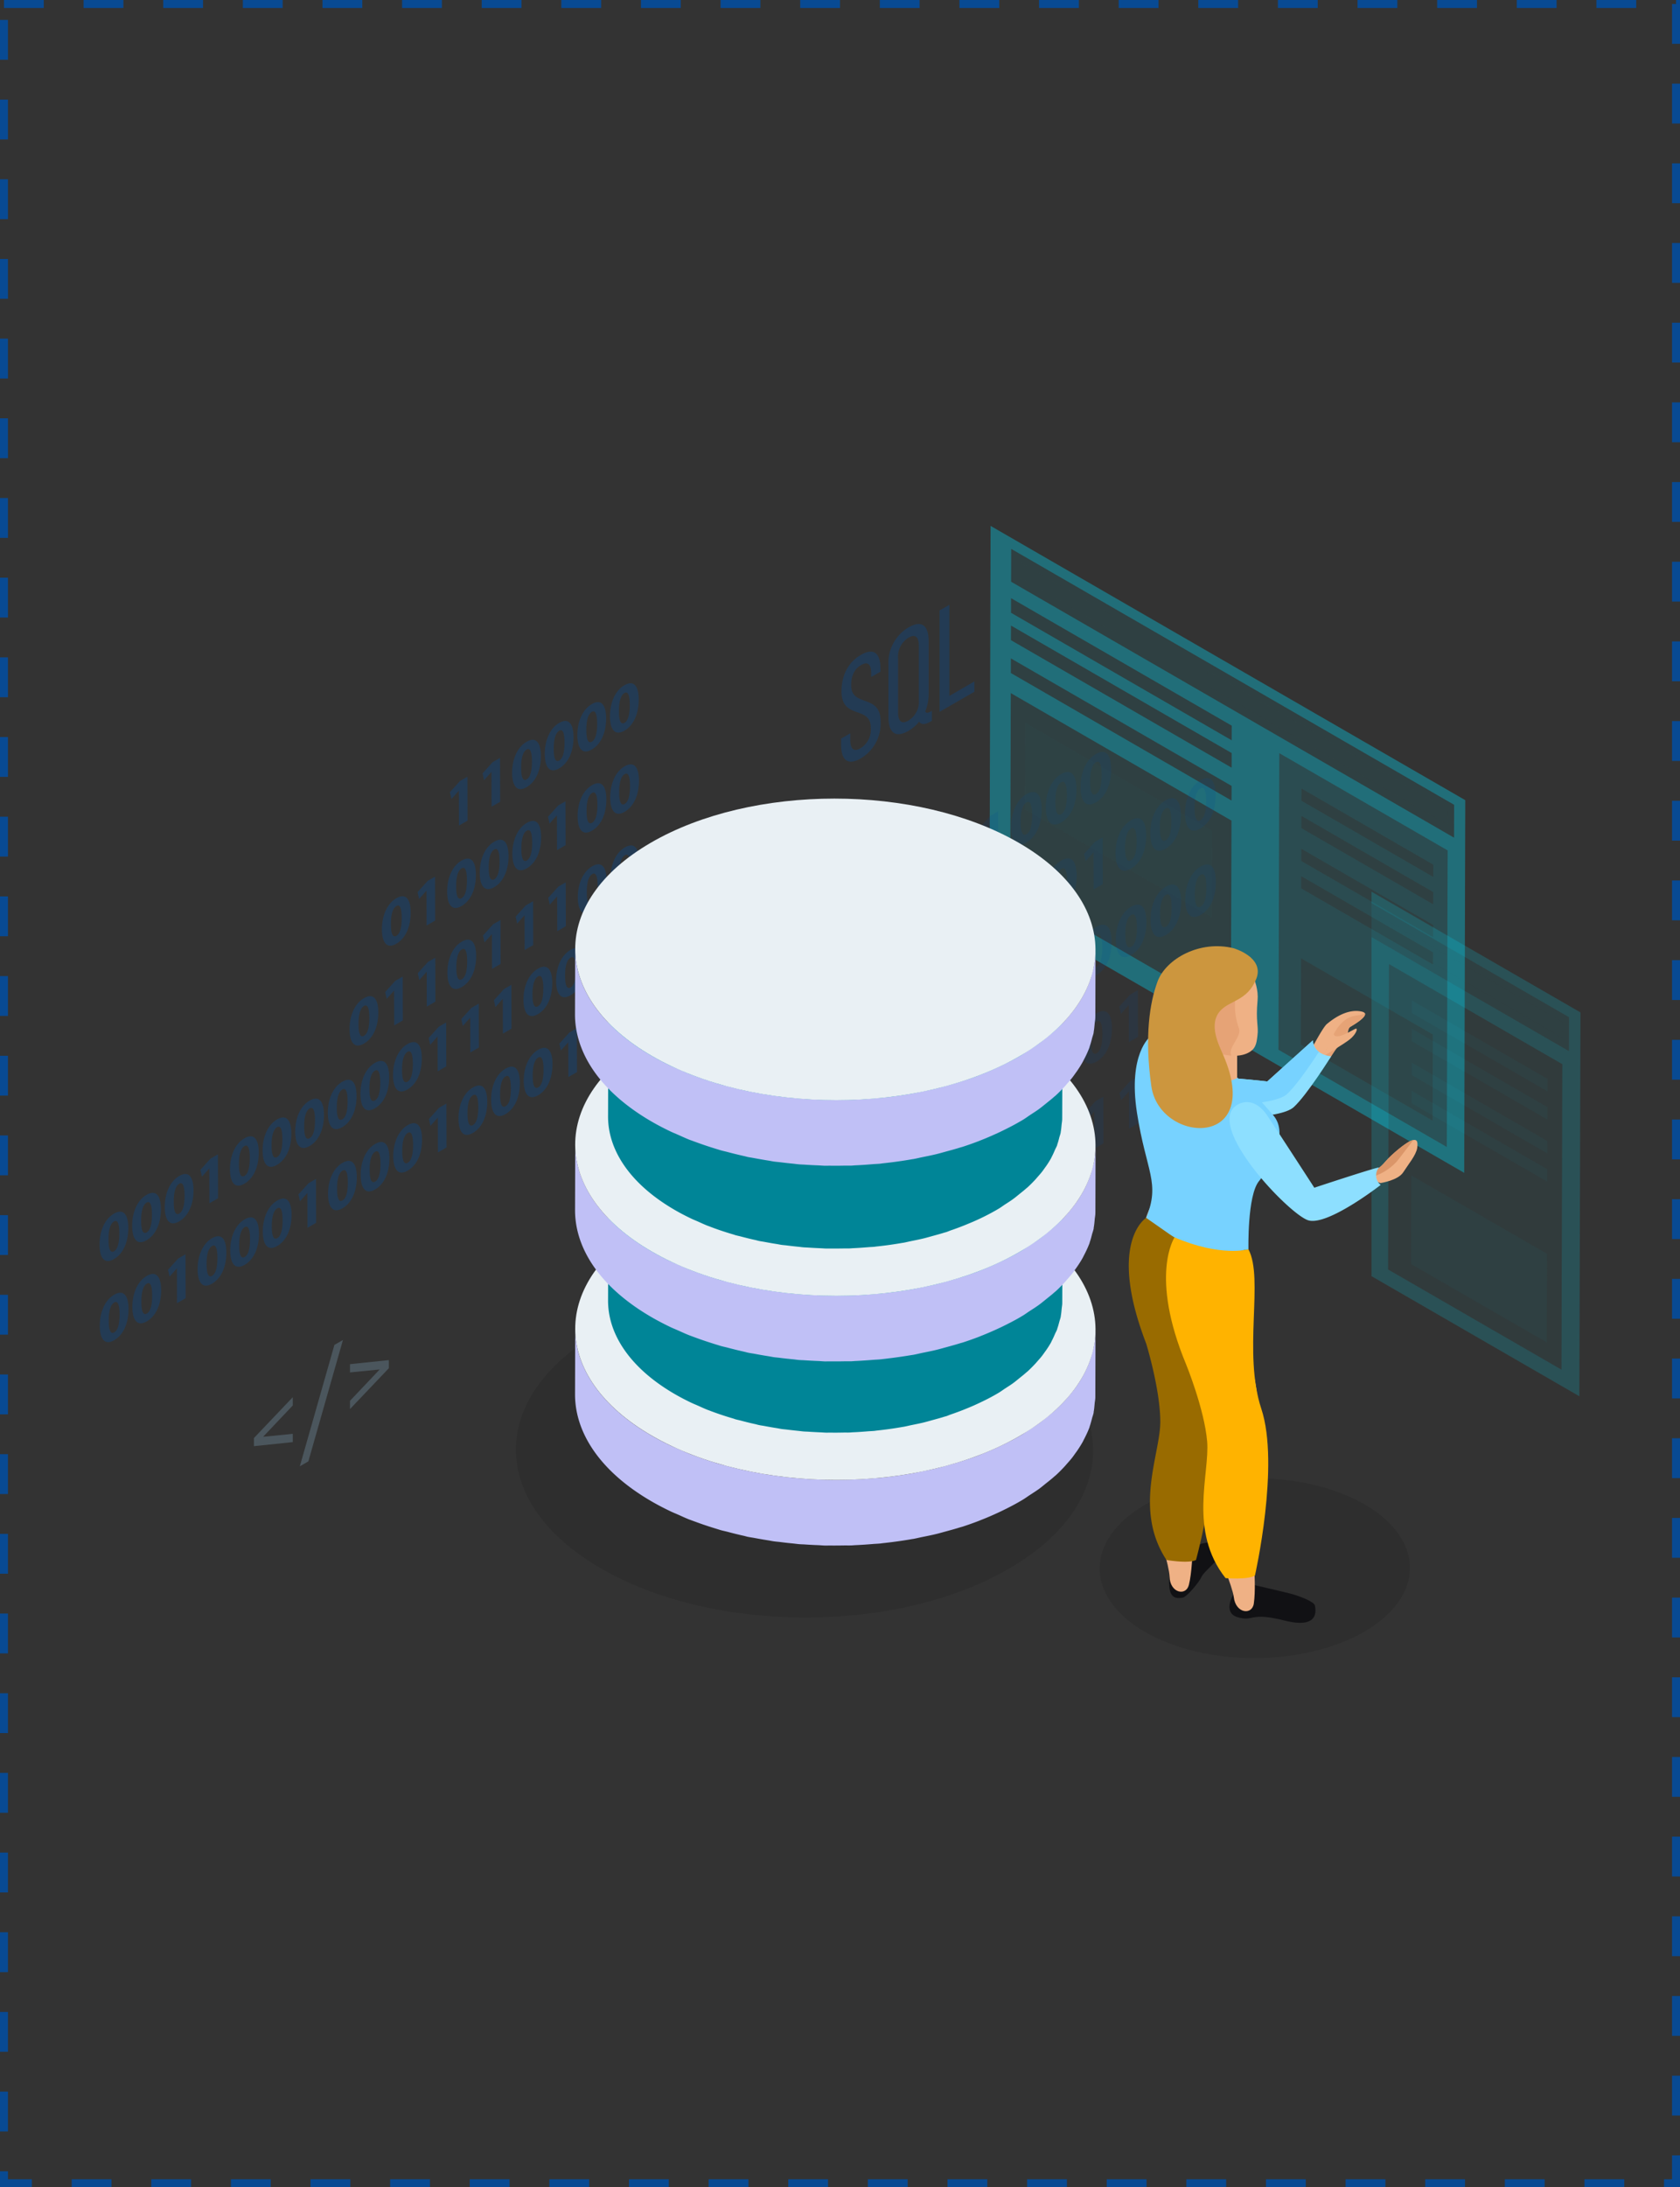<svg xmlns="http://www.w3.org/2000/svg" width="422" height="549" viewBox="0 0 422 549">
  <rect x="0" y="0" width="422" height="549" fill="#333333" stroke="none"/>
  <g id="_3" data-name="3" transform="translate(-179 -2913)">
    <rect id="BG" width="420" height="547" transform="translate(180 2914)" fill="none" stroke="#084a93" stroke-width="2" stroke-dasharray="10 10"/>
    <g id="Group_130262" data-name="Group 130262" transform="translate(6624.25 1644.67)">
      <g id="Group_130135" data-name="Group 130135">
        <g id="Group_130134" data-name="Group 130134">
          <g id="Group_130117" data-name="Group 130117" opacity="0.5">
            <path id="Path_192017" data-name="Path 192017" d="M-6118.365,1481.382l-.013,3.052,33.106,19.111.006-3.056Z" fill="#00defc" opacity="0.15"/>
          </g>
          <g id="Group_130118" data-name="Group 130118" opacity="0.6">
            <path id="Path_192018" data-name="Path 192018" d="M-6187.776,1449.719l-.058,21.8,47.046,27.165.063-21.8Z" fill="#00defc" opacity="0.15"/>
          </g>
          <g id="Group_130119" data-name="Group 130119" opacity="0.5">
            <path id="Path_192019" data-name="Path 192019" d="M-6136.053,1522.748l-55.434-32,.137-48.444,55.43,32Zm-51.781-51.224,47.046,27.165.064-21.8-47.053-27.166-.057,21.805Z" fill="#00defc" opacity="0.15"/>
          </g>
          <g id="Group_130120" data-name="Group 130120" opacity="0.5">
            <path id="Path_192020" data-name="Path 192020" d="M-6191.325,1433.6l-.007,3.669,55.428,32,.013-3.669Z" fill="#00defc" opacity="0.15"/>
          </g>
          <g id="Group_130121" data-name="Group 130121" opacity="0.5">
            <path id="Path_192021" data-name="Path 192021" d="M-6118.441,1508.875l-.06,21.623,33.1,19.11.064-21.624Z" fill="#00defc" opacity="0.15"/>
          </g>
          <g id="Group_130122" data-name="Group 130122" opacity="0.15">
            <path id="Path_192022" data-name="Path 192022" d="M-6081.824,1556.22l-42.277-24.405.207-74.431,42.28,24.4ZM-6118.5,1530.5l33.1,19.11.064-21.623-33.1-19.11-.06,21.623Zm.174-61.179,33.094,19.108.013-3.059-33.1-19.111-.007,3.062Zm-.05,15.116,33.106,19.111.006-3.056-33.1-19.108-.012,3.053Zm-.02,6.876,33.1,19.111.016-3.052-33.11-19.113-.01,3.054Zm.045-15.123,33.1,19.109.01-3.053-33.1-19.113-.013,3.057Z" fill="#00defc"/>
          </g>
          <g id="Group_130125" data-name="Group 130125" opacity="0.35">
            <g id="Group_130124" data-name="Group 130124">
              <g id="Group_130123" data-name="Group 130123">
                <path id="Path_192023" data-name="Path 192023" d="M-6077.455,1562.714l-119.231-68.837.261-93.547,119.237,68.843Zm-46.646-30.9,42.277,24.405.21-74.431-42.28-24.4-.207,74.431Zm-67.386-41.067,55.434,32,.133-48.442-55.43-32-.137,48.444Zm.219-76.4,111.259,64.238.023-8.246-111.256-64.235-.026,8.243Zm-.019,7.794,55.422,32,.012-3.666-55.428-32-.006,3.669Zm-.022,6.873,55.428,32,.016-3.664-55.435-32-.009,3.666Zm-.022,8.249,55.427,32,.013-3.669-55.434-32-.006,3.669Z" fill="#00defc"/>
              </g>
            </g>
          </g>
          <g id="Group_130126" data-name="Group 130126" opacity="0.5">
            <path id="Path_192024" data-name="Path 192024" d="M-6191.3,1425.351l-.01,3.666,55.428,32,.016-3.665Z" fill="#00defc" opacity="0.15"/>
          </g>
          <g id="Group_130127" data-name="Group 130127" opacity="0.5">
            <path id="Path_192025" data-name="Path 192025" d="M-6081.6,1475.378l-60.417-34.885.009-3.891,60.426,34.879Z" fill="#00defc" opacity="0.15"/>
          </g>
          <g id="Group_130128" data-name="Group 130128" opacity="0.5">
            <path id="Path_192026" data-name="Path 192026" d="M-6080.009,1478.588l.023-8.246-111.256-64.235-.026,8.243Zm-109.046-69.15,23.924,13.809-.019,3.894-23.918-13.813.013-3.89Zm47.046,27.164,60.426,34.879-.019,3.9-60.416-34.886.009-3.89Z" fill="#00defc" opacity="0.15"/>
          </g>
          <g id="Group_130129" data-name="Group 130129" opacity="0.5">
            <path id="Path_192027" data-name="Path 192027" d="M-6189.055,1409.436l-.013,3.892,23.917,13.813.02-3.893Z" fill="#00defc" opacity="0.15"/>
          </g>
          <g id="Group_130130" data-name="Group 130130" opacity="0.5">
            <path id="Path_192028" data-name="Path 192028" d="M-6191.281,1418.475l-.006,3.669,55.421,32,.013-3.666Z" fill="#00defc" opacity="0.15"/>
          </g>
          <g id="Group_130131" data-name="Group 130131" opacity="0.5">
            <path id="Path_192029" data-name="Path 192029" d="M-6118.387,1488.257l-.009,3.054,33.1,19.111.016-3.052Z" fill="#00defc" opacity="0.15"/>
          </g>
          <g id="Group_130132" data-name="Group 130132" opacity="0.5">
            <path id="Path_192030" data-name="Path 192030" d="M-6118.339,1473.131l-.013,3.057,33.1,19.108.01-3.052Z" fill="#00defc" opacity="0.15"/>
          </g>
          <g id="Group_130133" data-name="Group 130133" opacity="0.5">
            <path id="Path_192031" data-name="Path 192031" d="M-6118.32,1466.257l-.006,3.062,33.094,19.108.013-3.059Z" fill="#00defc" opacity="0.15"/>
          </g>
        </g>
      </g>
      <g id="Group_130170" data-name="Group 130170">
        <g id="Group_130136" data-name="Group 130136">
          <path id="Path_192032" data-name="Path 192032" d="M-6416.613,1572.95c2.569-1.479,3.587.556,3.593,3.587.006,3.405-1.183,6.426-3.625,7.834-2.486,1.434-3.586-.49-3.6-3.6C-6420.263,1577.589-6419.093,1574.384-6416.613,1572.95Zm.019,9.447c.871-.506,1.329-2.023,1.323-4.534,0-2.436-.464-3.469-1.361-2.954-.827.483-1.386,2.012-1.361,4.562-.013,2.541.522,3.425,1.4,2.926Z" fill="#084a93" opacity="0.35"/>
        </g>
        <g id="Group_130137" data-name="Group 130137">
          <path id="Path_192033" data-name="Path 192033" d="M-6408.422,1568.222c2.569-1.482,3.587.553,3.593,3.58.006,3.409-1.176,6.429-3.625,7.841-2.48,1.434-3.58-.493-3.606-3.6C-6412.066,1572.864-6410.9,1569.649-6408.422,1568.222Zm.019,9.443c.871-.5,1.335-2.019,1.323-4.534-.006-2.436-.458-3.469-1.355-2.951-.833.481-1.392,2.016-1.367,4.56-.013,2.541.528,3.428,1.4,2.925Z" fill="#084a93" opacity="0.35"/>
        </g>
        <g id="Group_130138" data-name="Group 130138">
          <path id="Path_192034" data-name="Path 192034" d="M-6400.225,1563.494c2.563-1.485,3.574.553,3.587,3.583.013,3.409-1.183,6.429-3.631,7.838-2.474,1.431-3.574-.493-3.6-3.6C-6403.875,1568.133-6402.711,1564.925-6400.225,1563.494Zm.013,9.44c.871-.5,1.335-2.016,1.329-4.537-.013-2.43-.464-3.463-1.361-2.948-.833.483-1.393,2.016-1.361,4.56-.019,2.543.515,3.434,1.393,2.925Z" fill="#084a93" opacity="0.35"/>
        </g>
        <g id="Group_130139" data-name="Group 130139">
          <path id="Path_192035" data-name="Path 192035" d="M-6390.508,1558.066l.032,11.021-2.175,1.253-.019-8.725-.032.019-1.831,2.044-.382-1.714,2.544-2.823Z" fill="#084a93" opacity="0.35"/>
        </g>
        <g id="Group_130140" data-name="Group 130140">
          <path id="Path_192036" data-name="Path 192036" d="M-6383.843,1554.034c2.569-1.485,3.58.553,3.592,3.584.007,3.4-1.182,6.426-3.631,7.837-2.48,1.435-3.58-.489-3.6-3.6C-6387.494,1558.673-6386.324,1555.465-6383.843,1554.034Zm.012,9.444c.878-.509,1.336-2.023,1.329-4.541-.006-2.429-.464-3.466-1.36-2.947-.827.48-1.393,2.019-1.368,4.559-.013,2.544.528,3.434,1.4,2.929Z" fill="#084a93" opacity="0.35"/>
        </g>
        <g id="Group_130141" data-name="Group 130141">
          <path id="Path_192037" data-name="Path 192037" d="M-6375.652,1549.3c2.569-1.485,3.58.553,3.586,3.58.013,3.412-1.176,6.429-3.625,7.841-2.48,1.434-3.58-.49-3.6-3.6C-6379.3,1553.945-6378.133,1550.734-6375.652,1549.3Zm.012,9.447c.878-.506,1.336-2.019,1.329-4.544-.006-2.423-.464-3.459-1.361-2.944-.826.483-1.392,2.015-1.361,4.559-.019,2.544.522,3.434,1.393,2.929Z" fill="#084a93" opacity="0.35"/>
        </g>
        <g id="Group_130142" data-name="Group 130142">
          <path id="Path_192038" data-name="Path 192038" d="M-6367.462,1544.575c2.569-1.485,3.581.556,3.593,3.583.013,3.409-1.183,6.423-3.625,7.838-2.48,1.431-3.58-.493-3.6-3.6C-6371.112,1549.214-6369.942,1546-6367.462,1544.575Zm.013,9.44c.871-.5,1.342-2.016,1.329-4.534-.006-2.433-.458-3.466-1.354-2.944-.834.477-1.4,2.006-1.368,4.553-.013,2.544.515,3.434,1.393,2.925Z" fill="#084a93" opacity="0.35"/>
        </g>
        <g id="Group_130143" data-name="Group 130143">
          <path id="Path_192039" data-name="Path 192039" d="M-6359.271,1539.84c2.569-1.481,3.58.56,3.587,3.59.012,3.4-1.17,6.426-3.625,7.838-2.474,1.431-3.58-.49-3.6-3.6C-6362.915,1544.486-6361.751,1541.278-6359.271,1539.84Zm.013,9.45c.877-.509,1.341-2.022,1.329-4.537,0-2.43-.465-3.469-1.355-2.951-.833.48-1.392,2.016-1.367,4.56-.013,2.547.521,3.434,1.393,2.928Z" fill="#084a93" opacity="0.35"/>
        </g>
        <g id="Group_130144" data-name="Group 130144">
          <path id="Path_192040" data-name="Path 192040" d="M-6351.08,1535.115c2.569-1.481,3.586.553,3.593,3.584.013,3.411-1.177,6.429-3.625,7.844-2.48,1.431-3.587-.5-3.606-3.609C-6354.724,1539.758-6353.56,1536.546-6351.08,1535.115Zm.019,9.444c.871-.506,1.335-2.022,1.329-4.534-.007-2.436-.471-3.466-1.367-2.948-.827.477-1.387,2.006-1.361,4.556-.013,2.541.521,3.431,1.4,2.926Z" fill="#084a93" opacity="0.35"/>
        </g>
        <g id="Group_130145" data-name="Group 130145">
          <path id="Path_192041" data-name="Path 192041" d="M-6342.889,1530.387c2.569-1.485,3.586.554,3.593,3.58.012,3.412-1.177,6.43-3.625,7.841-2.48,1.431-3.58-.492-3.606-3.6C-6346.533,1535.026-6345.37,1531.818-6342.889,1530.387Zm.019,9.444c.877-.5,1.335-2.023,1.329-4.538-.007-2.429-.465-3.469-1.361-2.947-.827.477-1.393,2.013-1.361,4.556-.019,2.544.515,3.431,1.393,2.929Z" fill="#084a93" opacity="0.35"/>
        </g>
        <g id="Group_130146" data-name="Group 130146">
          <path id="Path_192042" data-name="Path 192042" d="M-6333.179,1524.972l.032,11.015-2.156,1.246-.025-8.725-.038.019-1.819,2.045-.382-1.714,2.538-2.824Z" fill="#084a93" opacity="0.35"/>
        </g>
        <g id="Group_130147" data-name="Group 130147">
          <path id="Path_192043" data-name="Path 192043" d="M-6324.988,1520.241l.032,11.014-2.162,1.246-.02-8.725-.032.019-1.831,2.048-.375-1.717,2.544-2.818Z" fill="#084a93" opacity="0.35"/>
        </g>
        <g id="Group_130148" data-name="Group 130148">
          <path id="Path_192044" data-name="Path 192044" d="M-6316.8,1515.516l.032,11.008-2.156,1.25-.025-8.725-.038.022-1.819,2.042-.381-1.717,2.543-2.817Z" fill="#084a93" opacity="0.35"/>
        </g>
        <g id="Group_130149" data-name="Group 130149">
          <path id="Path_192045" data-name="Path 192045" d="M-6310.12,1511.468c2.569-1.482,3.587.557,3.593,3.584.006,3.408-1.183,6.426-3.625,7.841-2.48,1.43-3.586-.5-3.606-3.606C-6313.77,1516.111-6312.6,1512.9-6310.12,1511.468Zm.013,9.441c.877-.5,1.335-2.016,1.335-4.535-.006-2.429-.471-3.465-1.367-2.95-.827.483-1.386,2.016-1.361,4.562-.013,2.541.521,3.431,1.393,2.923Z" fill="#084a93" opacity="0.35"/>
        </g>
        <g id="Group_130150" data-name="Group 130150">
          <path id="Path_192046" data-name="Path 192046" d="M-6301.929,1506.737c2.569-1.485,3.58.556,3.593,3.583.013,3.409-1.177,6.43-3.625,7.841-2.48,1.431-3.58-.5-3.606-3.6C-6305.58,1511.376-6304.4,1508.171-6301.929,1506.737Zm.019,9.447c.865-.5,1.335-2.023,1.329-4.541-.007-2.429-.464-3.466-1.361-2.944-.839.477-1.393,2.015-1.367,4.553-.013,2.55.521,3.434,1.4,2.932Z" fill="#084a93" opacity="0.35"/>
        </g>
        <g id="Group_130151" data-name="Group 130151">
          <path id="Path_192047" data-name="Path 192047" d="M-6293.732,1502.009c2.563-1.482,3.58.553,3.587,3.58.006,3.412-1.177,6.429-3.625,7.841-2.48,1.434-3.58-.49-3.606-3.6C-6297.382,1506.651-6296.219,1503.44-6293.732,1502.009Zm.013,9.443c.864-.5,1.335-2.022,1.323-4.537,0-2.429-.459-3.469-1.368-2.944-.82.473-1.38,2.009-1.348,4.556-.019,2.537.515,3.434,1.393,2.925Z" fill="#084a93" opacity="0.35"/>
        </g>
        <g id="Group_130152" data-name="Group 130152">
          <path id="Path_192048" data-name="Path 192048" d="M-6285.548,1497.277c2.576-1.481,3.587.56,3.593,3.584.013,3.405-1.176,6.426-3.624,7.838-2.474,1.437-3.587-.49-3.6-3.6C-6289.192,1501.92-6288.021,1498.715-6285.548,1497.277Zm.019,9.447c.865-.5,1.342-2.019,1.336-4.537-.013-2.433-.471-3.466-1.367-2.951-.833.483-1.393,2.016-1.367,4.56-.013,2.543.521,3.431,1.4,2.928Z" fill="#084a93" opacity="0.35"/>
        </g>
        <g id="Group_130153" data-name="Group 130153">
          <path id="Path_192049" data-name="Path 192049" d="M-6416.555,1593.3c2.568-1.482,3.586.569,3.592,3.583.007,3.409-1.182,6.439-3.624,7.854-2.48,1.434-3.587-.509-3.606-3.619C-6420.2,1597.945-6419.036,1594.734-6416.555,1593.3Zm.012,9.446c.884-.508,1.336-2.019,1.336-4.537-.013-2.436-.465-3.469-1.368-2.951-.826.481-1.386,2.016-1.361,4.56-.012,2.544.522,3.431,1.393,2.928Z" fill="#084a93" opacity="0.35"/>
        </g>
        <g id="Group_130154" data-name="Group 130154">
          <path id="Path_192050" data-name="Path 192050" d="M-6408.365,1588.571c2.569-1.481,3.58.57,3.593,3.587.007,3.409-1.176,6.442-3.631,7.851-2.474,1.427-3.58-.5-3.6-3.616C-6412.009,1593.214-6410.845,1590-6408.365,1588.571Zm.019,9.444c.871-.5,1.336-2.019,1.323-4.534,0-2.429-.458-3.466-1.361-2.951-.827.48-1.386,2.016-1.361,4.56-.013,2.547.522,3.434,1.4,2.925Z" fill="#084a93" opacity="0.35"/>
        </g>
        <g id="Group_130155" data-name="Group 130155">
          <path id="Path_192051" data-name="Path 192051" d="M-6398.647,1583.153l.038,11.014-2.175,1.253-.019-8.725-.038.019-1.819,2.045-.382-1.714,2.538-2.817Z" fill="#084a93" opacity="0.35"/>
        </g>
        <g id="Group_130156" data-name="Group 130156">
          <path id="Path_192052" data-name="Path 192052" d="M-6391.983,1579.115c2.569-1.485,3.586.566,3.593,3.581.013,3.415-1.177,6.442-3.625,7.853-2.48,1.438-3.58-.5-3.6-3.612C-6395.627,1583.754-6394.457,1580.546-6391.983,1579.115Zm.019,9.444c.877-.5,1.335-2.023,1.329-4.538-.007-2.426-.464-3.462-1.361-2.947-.833.477-1.393,2.016-1.361,4.556-.019,2.547.515,3.434,1.393,2.929Z" fill="#084a93" opacity="0.35"/>
        </g>
        <g id="Group_130157" data-name="Group 130157">
          <path id="Path_192053" data-name="Path 192053" d="M-6383.792,1574.387c2.569-1.488,3.586.563,3.6,3.584.006,3.405-1.183,6.435-3.625,7.853-2.486,1.428-3.593-.509-3.606-3.618C-6387.43,1579.023-6386.266,1575.821-6383.792,1574.387Zm.019,9.444c.877-.506,1.335-2.019,1.329-4.544-.007-2.423-.465-3.459-1.361-2.944-.827.48-1.386,2.015-1.361,4.559-.013,2.544.515,3.434,1.393,2.929Z" fill="#084a93" opacity="0.35"/>
        </g>
        <g id="Group_130158" data-name="Group 130158">
          <path id="Path_192054" data-name="Path 192054" d="M-6375.6,1569.656c2.569-1.485,3.586.569,3.593,3.583.006,3.409-1.183,6.436-3.632,7.854-2.48,1.428-3.58-.506-3.6-3.619C-6379.246,1574.3-6378.076,1571.084-6375.6,1569.656Zm.012,9.446c.878-.505,1.336-2.022,1.329-4.54-.006-2.429-.464-3.466-1.36-2.944-.827.477-1.393,2.009-1.361,4.553-.013,2.547.521,3.434,1.392,2.931Z" fill="#084a93" opacity="0.35"/>
        </g>
        <g id="Group_130159" data-name="Group 130159">
          <path id="Path_192055" data-name="Path 192055" d="M-6365.878,1564.234l.032,11.021-2.168,1.246-.025-8.725-.032.022-1.825,2.044-.382-1.717,2.544-2.817Z" fill="#084a93" opacity="0.35"/>
        </g>
        <g id="Group_130160" data-name="Group 130160">
          <path id="Path_192056" data-name="Path 192056" d="M-6359.214,1560.2c2.569-1.481,3.587.573,3.593,3.584.007,3.405-1.183,6.438-3.625,7.85-2.48,1.431-3.586-.5-3.6-3.615C-6362.858,1564.839-6361.694,1561.633-6359.214,1560.2Zm.013,9.444c.877-.5,1.342-2.022,1.329-4.534,0-2.433-.464-3.466-1.354-2.954-.834.48-1.393,2.019-1.361,4.563-.013,2.543.515,3.431,1.386,2.925Z" fill="#084a93" opacity="0.35"/>
        </g>
        <g id="Group_130161" data-name="Group 130161">
          <path id="Path_192057" data-name="Path 192057" d="M-6351.023,1555.465c2.569-1.482,3.587.569,3.593,3.584.013,3.411-1.176,6.438-3.625,7.853-2.48,1.434-3.586-.505-3.6-3.612C-6354.667,1560.107-6353.5,1556.9-6351.023,1555.465Zm.013,9.447c.884-.5,1.341-2.019,1.335-4.538-.012-2.435-.464-3.466-1.361-2.947-.833.48-1.392,2.013-1.361,4.556-.019,2.544.515,3.437,1.387,2.929Z" fill="#084a93" opacity="0.35"/>
        </g>
        <g id="Group_130162" data-name="Group 130162">
          <path id="Path_192058" data-name="Path 192058" d="M-6342.832,1550.734c2.569-1.479,3.586.572,3.6,3.586.007,3.409-1.183,6.442-3.631,7.851-2.48,1.434-3.58-.5-3.606-3.612C-6346.476,1555.376-6345.306,1552.168-6342.832,1550.734Zm.019,9.45c.871-.506,1.335-2.023,1.329-4.541-.007-2.429-.464-3.466-1.361-2.951-.827.487-1.393,2.016-1.367,4.566-.013,2.541.521,3.428,1.4,2.926Z" fill="#084a93" opacity="0.35"/>
        </g>
        <g id="Group_130163" data-name="Group 130163">
          <path id="Path_192059" data-name="Path 192059" d="M-6333.122,1545.325l.032,11.011-2.156,1.246-.025-8.725-.032.019-1.825,2.048-.381-1.717,2.537-2.817Z" fill="#084a93" opacity="0.35"/>
        </g>
        <g id="Group_130164" data-name="Group 130164">
          <path id="Path_192060" data-name="Path 192060" d="M-6326.444,1541.278c2.569-1.482,3.58.565,3.586,3.583.013,3.412-1.176,6.442-3.625,7.85-2.473,1.438-3.58-.5-3.6-3.612C-6330.1,1545.92-6328.924,1542.708-6326.444,1541.278Zm.012,9.443c.865-.5,1.336-2.016,1.329-4.537-.006-2.426-.464-3.463-1.36-2.948-.834.477-1.393,2.016-1.361,4.56-.013,2.544.521,3.434,1.392,2.925Z" fill="#084a93" opacity="0.35"/>
        </g>
        <g id="Group_130165" data-name="Group 130165">
          <path id="Path_192061" data-name="Path 192061" d="M-6318.26,1536.552c2.576-1.485,3.593.566,3.6,3.581.006,3.415-1.183,6.438-3.625,7.853-2.48,1.431-3.587-.508-3.606-3.618C-6321.9,1541.192-6320.734,1537.983-6318.26,1536.552Zm.019,9.441c.878-.506,1.342-2.019,1.329-4.538-.006-2.429-.464-3.465-1.354-2.944-.833.477-1.393,2.01-1.368,4.557-.012,2.54.522,3.43,1.393,2.925Z" fill="#084a93" opacity="0.35"/>
        </g>
        <g id="Group_130166" data-name="Group 130166">
          <path id="Path_192062" data-name="Path 192062" d="M-6310.063,1531.818c2.57-1.482,3.587.569,3.593,3.583.007,3.412-1.176,6.442-3.625,7.854-2.48,1.428-3.58-.5-3.6-3.615C-6313.707,1536.46-6312.543,1533.252-6310.063,1531.818Zm.019,9.447c.871-.506,1.336-2.022,1.33-4.541-.013-2.423-.471-3.466-1.361-2.944-.834.477-1.393,2.016-1.368,4.553-.012,2.55.522,3.434,1.4,2.932Z" fill="#084a93" opacity="0.35"/>
        </g>
        <g id="Group_130167" data-name="Group 130167">
          <path id="Path_192063" data-name="Path 192063" d="M-6300.352,1526.406l.032,11.018-2.162,1.24-.025-8.722-.025.019-1.832,2.044-.382-1.711,2.544-2.82Z" fill="#084a93" opacity="0.35"/>
        </g>
        <g id="Group_130168" data-name="Group 130168">
          <path id="Path_192064" data-name="Path 192064" d="M-6293.675,1522.358c2.563-1.481,3.58.573,3.593,3.584.007,3.412-1.183,6.439-3.631,7.857-2.48,1.431-3.58-.509-3.6-3.618C-6297.325,1527-6296.161,1523.8-6293.675,1522.358Zm.006,9.451c.872-.5,1.343-2.023,1.336-4.541-.007-2.432-.464-3.466-1.374-2.941-.82.473-1.38,2.006-1.348,4.55-.019,2.543.515,3.431,1.386,2.932Z" fill="#084a93" opacity="0.35"/>
        </g>
        <g id="Group_130169" data-name="Group 130169">
          <path id="Path_192065" data-name="Path 192065" d="M-6285.49,1517.627c2.569-1.482,3.586.573,3.593,3.59.012,3.4-1.177,6.439-3.625,7.851-2.48,1.43-3.587-.509-3.6-3.616C-6289.134,1522.27-6287.971,1519.064-6285.49,1517.627Zm.019,9.447c.864-.5,1.335-2.019,1.329-4.537-.006-2.43-.465-3.466-1.361-2.948-.833.48-1.393,2.016-1.361,4.56-.019,2.546.521,3.434,1.393,2.925Z" fill="#084a93" opacity="0.35"/>
        </g>
        <path id="Path_192066" data-name="Path 192066" d="M-6327.837,1463.284l.032,11.017-2.162,1.247-.025-8.732-.032.022-1.825,2.051-.382-1.72,2.544-2.817Z" fill="#084a93" opacity="0.35"/>
        <path id="Path_192067" data-name="Path 192067" d="M-6319.646,1458.556l.032,11.014-2.156,1.246-.025-8.725-.038.019-1.819,2.044-.382-1.714,2.538-2.817Z" fill="#084a93" opacity="0.35"/>
        <path id="Path_192068" data-name="Path 192068" d="M-6312.969,1454.511c2.563-1.482,3.58.553,3.587,3.583.012,3.412-1.177,6.426-3.625,7.838-2.48,1.431-3.58-.489-3.606-3.6C-6316.619,1459.153-6315.449,1455.942-6312.969,1454.511Zm.013,9.444c.877-.509,1.335-2.016,1.329-4.538-.006-2.429-.464-3.462-1.361-2.947-.833.477-1.393,2.016-1.361,4.556-.019,2.547.515,3.434,1.393,2.929Z" fill="#084a93" opacity="0.35"/>
        <path id="Path_192069" data-name="Path 192069" d="M-6304.784,1449.78c2.575-1.485,3.586.553,3.6,3.583.006,3.412-1.183,6.43-3.625,7.845-2.48,1.43-3.587-.5-3.606-3.606C-6308.422,1454.422-6307.258,1451.217-6304.784,1449.78Zm.018,9.447c.866-.5,1.336-2.02,1.33-4.541-.007-2.426-.464-3.463-1.355-2.945-.833.481-1.4,2.013-1.367,4.56-.013,2.544.521,3.428,1.392,2.926Z" fill="#084a93" opacity="0.35"/>
        <path id="Path_192070" data-name="Path 192070" d="M-6296.587,1445.051c2.563-1.481,3.586.557,3.593,3.584.006,3.409-1.183,6.426-3.632,7.841-2.473,1.434-3.58-.493-3.6-3.6C-6300.231,1449.694-6299.068,1446.486-6296.587,1445.051Zm.019,9.444c.858-.5,1.335-2.019,1.323-4.537-.007-2.429-.465-3.466-1.368-2.938-.82.471-1.38,2-1.354,4.547-.013,2.544.521,3.434,1.4,2.928Z" fill="#084a93" opacity="0.35"/>
        <path id="Path_192071" data-name="Path 192071" d="M-6288.4,1440.32c2.569-1.485,3.587.56,3.593,3.59.007,3.406-1.182,6.423-3.624,7.835-2.481,1.434-3.587-.493-3.606-3.6C-6292.041,1444.966-6290.877,1441.754-6288.4,1440.32Zm.019,9.447c.865-.5,1.336-2.022,1.329-4.54-.006-2.427-.464-3.466-1.367-2.945-.826.48-1.386,2.013-1.36,4.56-.02,2.543.521,3.427,1.4,2.925Z" fill="#084a93" opacity="0.35"/>
        <path id="Path_192072" data-name="Path 192072" d="M-6345.681,1493.78c2.569-1.482,3.58.572,3.586,3.583.013,3.412-1.17,6.442-3.624,7.857-2.474,1.431-3.581-.509-3.6-3.618C-6349.325,1498.422-6348.161,1495.217-6345.681,1493.78Zm.019,9.446c.871-.505,1.336-2.019,1.322-4.537-.006-2.432-.457-3.466-1.36-2.951-.827.484-1.387,2.016-1.361,4.56-.013,2.544.521,3.431,1.4,2.928Z" fill="#084a93" opacity="0.35"/>
        <path id="Path_192073" data-name="Path 192073" d="M-6335.97,1488.365l.031,11.018-2.162,1.25-.02-8.735-.038.026-1.825,2.048-.375-1.72,2.537-2.817Z" fill="#084a93" opacity="0.35"/>
        <path id="Path_192074" data-name="Path 192074" d="M-6329.3,1484.324c2.569-1.482,3.587.565,3.593,3.58.013,3.409-1.176,6.442-3.624,7.854-2.481,1.43-3.587-.506-3.606-3.616C-6332.944,1488.959-6331.773,1485.751-6329.3,1484.324Zm.019,9.443c.865-.5,1.336-2.019,1.329-4.541-.006-2.429-.464-3.462-1.36-2.944-.833.48-1.393,2.01-1.361,4.554-.013,2.546.521,3.434,1.392,2.931Z" fill="#084a93" opacity="0.35"/>
        <path id="Path_192075" data-name="Path 192075" d="M-6321.109,1479.592c2.569-1.481,3.587.566,3.6,3.587.006,3.408-1.183,6.436-3.625,7.847-2.487,1.437-3.593-.5-3.612-3.612C-6324.753,1484.234-6323.583,1481.026-6321.109,1479.592Zm.019,9.444c.871-.5,1.336-2.019,1.329-4.538-.006-2.429-.464-3.462-1.361-2.947-.833.48-1.392,2.016-1.361,4.559-.018,2.544.516,3.435,1.393,2.926Z" fill="#084a93" opacity="0.35"/>
        <path id="Path_192076" data-name="Path 192076" d="M-6312.912,1474.867c2.57-1.488,3.581.566,3.587,3.581.013,3.408-1.177,6.438-3.625,7.847-2.474,1.437-3.58-.5-3.6-3.612C-6316.562,1479.5-6315.392,1476.3-6312.912,1474.867Zm.019,9.437c.872-.5,1.33-2.022,1.323-4.534-.006-2.429-.458-3.466-1.361-2.95-.833.483-1.392,2.019-1.361,4.556-.012,2.547.522,3.437,1.4,2.928Z" fill="#084a93" opacity="0.35"/>
        <path id="Path_192077" data-name="Path 192077" d="M-6303.2,1469.449l.032,11.014-2.163,1.246-.025-8.725-.032.019-1.825,2.048-.381-1.717,2.544-2.817Z" fill="#084a93" opacity="0.35"/>
        <path id="Path_192078" data-name="Path 192078" d="M-6296.536,1465.4c2.575-1.478,3.592.57,3.6,3.584.006,3.412-1.183,6.442-3.625,7.853-2.48,1.435-3.587-.5-3.6-3.611C-6300.174,1470.044-6299.01,1466.835-6296.536,1465.4Zm.018,9.447c.866-.5,1.343-2.019,1.336-4.54-.013-2.43-.47-3.463-1.374-2.939-.82.474-1.38,2.01-1.354,4.554-.013,2.541.521,3.427,1.392,2.925Z" fill="#084a93" opacity="0.35"/>
        <path id="Path_192079" data-name="Path 192079" d="M-6288.339,1460.673c2.569-1.482,3.58.573,3.593,3.587.012,3.405-1.183,6.439-3.625,7.847-2.48,1.437-3.587-.5-3.606-3.612C-6291.983,1465.316-6290.82,1462.107-6288.339,1460.673Zm.019,9.444c.864-.5,1.335-2.019,1.329-4.534-.006-2.433-.465-3.466-1.367-2.951-.827.48-1.387,2.016-1.361,4.56-.013,2.543.521,3.433,1.4,2.925Z" fill="#084a93" opacity="0.35"/>
        <path id="Path_192080" data-name="Path 192080" d="M-6353.815,1518.864c2.57-1.485,3.587.569,3.593,3.584.007,3.408-1.176,6.422-3.625,7.841-2.486,1.43-3.586-.5-3.6-3.6C-6357.465,1523.5-6356.295,1520.3-6353.815,1518.864Zm.013,9.447c.877-.509,1.336-2.023,1.336-4.541-.007-2.429-.471-3.465-1.368-2.944-.827.477-1.386,2.009-1.361,4.553-.012,2.544.522,3.434,1.393,2.932Z" fill="#084a93" opacity="0.35"/>
        <path id="Path_192081" data-name="Path 192081" d="M-6344.091,1513.443l.025,11.014-2.162,1.256-.032-8.728-.032.019-1.818,2.048-.388-1.72,2.544-2.814Z" fill="#084a93" opacity="0.35"/>
        <path id="Path_192082" data-name="Path 192082" d="M-6335.914,1508.721l.032,11.011-2.163,1.25-.019-8.728-.038.019-1.819,2.048-.382-1.717,2.538-2.817Z" fill="#084a93" opacity="0.35"/>
        <path id="Path_192083" data-name="Path 192083" d="M-6329.242,1504.673c2.569-1.481,3.586.569,3.6,3.587.006,3.405-1.183,6.423-3.631,7.838-2.48,1.431-3.58-.493-3.6-3.6C-6332.88,1509.316-6331.716,1506.1-6329.242,1504.673Zm.019,9.45c.864-.5,1.335-2.025,1.329-4.54-.006-2.436-.465-3.469-1.361-2.951-.833.48-1.393,2.016-1.367,4.559-.007,2.544.521,3.435,1.4,2.932Z" fill="#084a93" opacity="0.35"/>
        <path id="Path_192084" data-name="Path 192084" d="M-6319.532,1499.262l.032,11.014-2.156,1.246-.025-8.725-.032.019-1.825,2.044-.382-1.714,2.538-2.824Z" fill="#084a93" opacity="0.35"/>
        <path id="Path_192085" data-name="Path 192085" d="M-6311.341,1494.53l.032,11.014-2.156,1.247-.025-8.725-.032.019-1.826,2.051-.381-1.72,2.543-2.817Z" fill="#084a93" opacity="0.35"/>
        <path id="Path_192086" data-name="Path 192086" d="M-6303.15,1489.8l.032,11.017-2.156,1.246-.02-8.732-.038.026-1.825,2.041-.382-1.714,2.543-2.817Z" fill="#084a93" opacity="0.35"/>
        <path id="Path_192087" data-name="Path 192087" d="M-6296.473,1485.758c2.569-1.482,3.587.569,3.593,3.583.013,3.409-1.176,6.423-3.625,7.838-2.48,1.431-3.586-.49-3.606-3.6C-6300.117,1490.4-6298.953,1487.189-6296.473,1485.758Zm.019,9.443c.859-.5,1.336-2.019,1.329-4.537-.012-2.43-.464-3.466-1.373-2.938-.821.467-1.38,2-1.355,4.547-.013,2.543.521,3.434,1.4,2.928Z" fill="#084a93" opacity="0.35"/>
        <path id="Path_192088" data-name="Path 192088" d="M-6288.282,1481.026c2.569-1.485,3.587.569,3.593,3.59.006,3.405-1.177,6.423-3.625,7.835-2.48,1.434-3.58-.5-3.6-3.6C-6291.926,1485.665-6290.762,1482.46-6288.282,1481.026Zm.019,9.447c.859-.5,1.336-2.022,1.329-4.541-.006-2.432-.47-3.465-1.361-2.944-.833.477-1.393,2.01-1.367,4.553-.013,2.544.521,3.434,1.4,2.932Z" fill="#084a93" opacity="0.35"/>
      </g>
      <g id="Group_130171" data-name="Group 130171" opacity="0.1">
        <path id="Path_192089" data-name="Path 192089" d="M-6192.079,1602.638c28.407,16.39,28.56,43,.325,59.4-28.191,16.394-74.092,16.394-102.506-.013-28.388-16.394-28.547-43-.331-59.372C-6266.381,1586.253-6220.479,1586.253-6192.079,1602.638Z"/>
      </g>
      <g id="Group_130172" data-name="Group 130172">
        <path id="Path_192090" data-name="Path 192090" d="M-6224.085,1436.234v.691l-2.327,1.341v-.833c0-2.289-.757-3.2-2.519-2.181s-2.518,2.8-2.518,5.052c0,5.708,7.4,1.981,7.4,9.148a10.2,10.2,0,0,1-4.979,9.234c-3.371,1.946-4.941.343-4.941-3.51v-1.454l2.3-1.329v1.6c0,2.289.82,3.167,2.581,2.146a5.5,5.5,0,0,0,2.582-5.126c0-5.672-7.364-1.961-7.364-9.125,0-3.927,1.571-7.272,4.878-9.183C-6225.656,1430.781-6224.085,1432.378-6224.085,1436.234Z" fill="#084a93" opacity="0.35" style="isolation: isolate"/>
        <path id="Path_192091" data-name="Path 192091" d="M-6211.983,1429.284v13.163a11.632,11.632,0,0,1-.852,4.455c.254.471.661.42,1.354.019l.312-.184v2.512l-.407.235c-1.386.8-2.3.744-2.8-.019a9.563,9.563,0,0,1-2.671,2.308c-3.37,1.946-5.036.363-5.036-3.491l-.006-13.163a10.336,10.336,0,0,1,5.042-9.307C-6213.656,1423.85-6211.983,1425.4-6211.983,1429.284Zm-7.682,4.292v13.453c0,2.328.845,3.18,2.613,2.162a5.544,5.544,0,0,0,2.614-5.182v-13.45c0-2.289-.82-3.2-2.614-2.166A5.6,5.6,0,0,0-6219.665,1433.576Z" fill="#084a93" opacity="0.35" style="isolation: isolate"/>
        <path id="Path_192092" data-name="Path 192092" d="M-6209.236,1447v-25.45l2.455-1.418v22.871l6.295-3.634v2.582Z" fill="#084a93" opacity="0.35" style="isolation: isolate"/>
      </g>
      <g id="Group_130173" data-name="Group 130173" opacity="0.6">
        <path id="Path_192093" data-name="Path 192093" d="M-6371.71,1630.3l-9.755,1.017v-2.035l9.755-10.251v2.073l-7.459,7.867,7.459-.744Z" fill="#a9ddfc" opacity="0.35" style="isolation: isolate"/>
        <path id="Path_192094" data-name="Path 192094" d="M-6359.106,1604.67l-8.687,30.466-2.143,1.24,8.687-30.472Z" fill="#a9ddfc" opacity="0.35" style="isolation: isolate"/>
        <path id="Path_192095" data-name="Path 192095" d="M-6357.338,1619.937l7.466-7.873-7.466.744v-2.073l9.762-1.017v2.035l-9.762,10.257Z" fill="#a9ddfc" opacity="0.35" style="isolation: isolate"/>
      </g>
      <g id="Group_130241" data-name="Group 130241" opacity="0.4">
        <g id="Group_130174" data-name="Group 130174">
          <path id="Path_192096" data-name="Path 192096" d="M-6220.705,1487.082l.032,11.73-2.3,1.332-.025-9.3-.038.019-1.946,2.178-.4-1.828,2.709-3Z" fill="#004996" opacity="0.35"/>
        </g>
        <g id="Group_130175" data-name="Group 130175">
          <path id="Path_192097" data-name="Path 192097" d="M-6213.6,1482.764c2.741-1.574,3.821.61,3.835,3.822.012,3.634-1.266,6.849-3.867,8.349-2.639,1.527-3.822-.521-3.841-3.84C-6217.475,1487.708-6216.234,1484.293-6213.6,1482.764Zm.019,10.067c.935-.541,1.424-2.153,1.418-4.84-.013-2.582-.5-3.688-1.45-3.135-.884.512-1.488,2.143-1.45,4.852-.019,2.709.553,3.663,1.482,3.123Z" fill="#004996" opacity="0.35"/>
        </g>
        <g id="Group_130176" data-name="Group 130176">
          <path id="Path_192098" data-name="Path 192098" d="M-6204.864,1477.727c2.735-1.577,3.822.611,3.828,3.816.007,3.631-1.259,6.852-3.866,8.356-2.639,1.526-3.822-.528-3.835-3.841C-6208.75,1482.669-6207.509,1479.25-6204.864,1477.727Zm.013,10.067c.935-.54,1.431-2.149,1.418-4.839-.006-2.589-.49-3.689-1.45-3.139-.884.512-1.482,2.143-1.45,4.856-.013,2.706.553,3.659,1.482,3.122Z" fill="#004996" opacity="0.35"/>
        </g>
        <g id="Group_130177" data-name="Group 130177">
          <path id="Path_192099" data-name="Path 192099" d="M-6194.518,1471.959l.032,11.733-2.3,1.336-.025-9.3-.032.025-1.946,2.178-.407-1.828,2.7-3Z" fill="#004996" opacity="0.35"/>
        </g>
        <g id="Group_130178" data-name="Group 130178">
          <path id="Path_192100" data-name="Path 192100" d="M-6187.408,1467.654c2.729-1.587,3.822.6,3.829,3.812.006,3.635-1.266,6.853-3.867,8.357-2.645,1.523-3.815-.528-3.841-3.841C-6191.293,1472.595-6190.053,1469.174-6187.408,1467.654Zm.013,10.061c.929-.535,1.425-2.15,1.418-4.837-.006-2.591-.489-3.691-1.456-3.138-.878.509-1.475,2.149-1.444,4.852-.012,2.716.547,3.663,1.482,3.123Z" fill="#004996" opacity="0.35"/>
        </g>
        <g id="Group_130179" data-name="Group 130179">
          <path id="Path_192101" data-name="Path 192101" d="M-6178.676,1462.614c2.728-1.586,3.815.6,3.822,3.813.012,3.634-1.253,6.852-3.867,8.353-2.639,1.529-3.815-.525-3.835-3.838C-6182.568,1467.552-6181.322,1464.138-6178.676,1462.614Zm.012,10.058c.935-.535,1.425-2.147,1.419-4.833-.007-2.589-.5-3.695-1.457-3.142-.884.512-1.475,2.15-1.45,4.858-.012,2.71.56,3.657,1.488,3.117Z" fill="#004996" opacity="0.35"/>
        </g>
        <g id="Group_130180" data-name="Group 130180">
          <path id="Path_192102" data-name="Path 192102" d="M-6169.951,1457.575c2.734-1.581,3.815.6,3.828,3.815.006,3.631-1.259,6.849-3.867,8.35-2.645,1.529-3.821-.521-3.841-3.841C-6173.837,1462.516-6172.6,1459.094-6169.951,1457.575Zm.012,10.06c.935-.534,1.425-2.156,1.419-4.836-.007-2.588-.5-3.692-1.45-3.138-.884.508-1.476,2.143-1.451,4.852-.018,2.712.547,3.663,1.482,3.122Z" fill="#004996" opacity="0.35"/>
        </g>
        <g id="Group_130181" data-name="Group 130181">
          <path id="Path_192103" data-name="Path 192103" d="M-6248.444,1524.608c2.741-1.577,3.822.6,3.828,3.816.006,3.631-1.253,6.849-3.86,8.356-2.646,1.523-3.816-.528-3.847-3.838C-6252.33,1529.556-6251.084,1526.134-6248.444,1524.608Zm.019,10.061c.928-.538,1.424-2.15,1.418-4.837-.013-2.585-.5-3.688-1.456-3.138-.878.515-1.482,2.143-1.45,4.862-.013,2.706.559,3.653,1.488,3.113Z" fill="#004996" opacity="0.35"/>
        </g>
        <g id="Group_130182" data-name="Group 130182">
          <path id="Path_192104" data-name="Path 192104" d="M-6239.719,1519.572c2.741-1.584,3.822.6,3.828,3.815.013,3.631-1.253,6.849-3.86,8.35-2.639,1.523-3.816-.525-3.841-3.835C-6243.6,1524.516-6242.352,1521.092-6239.719,1519.572Zm.025,10.06c.929-.541,1.418-2.15,1.412-4.836-.007-2.585-.5-3.692-1.45-3.139-.89.509-1.482,2.144-1.45,4.856-.013,2.712.553,3.656,1.488,3.119Z" fill="#004996" opacity="0.35"/>
        </g>
        <g id="Group_130183" data-name="Group 130183">
          <path id="Path_192105" data-name="Path 192105" d="M-6230.988,1514.532c2.735-1.58,3.816.6,3.828,3.812.013,3.638-1.253,6.852-3.86,8.356-2.645,1.527-3.815-.528-3.841-3.838C-6234.867,1519.473-6233.627,1516.055-6230.988,1514.532Zm.025,10.06c.922-.537,1.419-2.149,1.412-4.836-.013-2.588-.5-3.688-1.45-3.141-.884.511-1.482,2.143-1.456,4.858-.019,2.709.553,3.657,1.494,3.119Z" fill="#004996" opacity="0.35"/>
        </g>
        <g id="Group_130184" data-name="Group 130184">
          <path id="Path_192106" data-name="Path 192106" d="M-6220.648,1508.76l.038,11.739-2.3,1.326-.019-9.3-.038.025-1.946,2.175-.407-1.828,2.709-3Z" fill="#004996" opacity="0.35"/>
        </g>
        <g id="Group_130185" data-name="Group 130185">
          <path id="Path_192107" data-name="Path 192107" d="M-6211.9,1503.712l.032,11.739-2.309,1.336-.025-9.3-.038.022-1.939,2.181-.414-1.825,2.709-3.008Z" fill="#004996" opacity="0.35"/>
        </g>
        <g id="Group_130186" data-name="Group 130186">
          <path id="Path_192108" data-name="Path 192108" d="M-6203.179,1498.675l.038,11.739-2.315,1.329-.025-9.294-.038.022-1.939,2.178-.407-1.822,2.709-3Z" fill="#004996" opacity="0.35"/>
        </g>
        <g id="Group_130187" data-name="Group 130187">
          <path id="Path_192109" data-name="Path 192109" d="M-6196.075,1494.376c2.734-1.58,3.821.6,3.828,3.815.013,3.635-1.259,6.846-3.86,8.354-2.646,1.523-3.822-.528-3.841-3.838C-6199.961,1499.32-6198.715,1495.9-6196.075,1494.376Zm.019,10.06c.934-.54,1.424-2.152,1.418-4.839-.013-2.582-.5-3.688-1.457-3.135-.877.508-1.481,2.143-1.449,4.858-.02,2.709.553,3.657,1.488,3.116Z" fill="#004996" opacity="0.35"/>
        </g>
        <g id="Group_130188" data-name="Group 130188">
          <path id="Path_192110" data-name="Path 192110" d="M-6187.344,1489.333c2.735-1.577,3.815.61,3.822,3.822.006,3.631-1.253,6.846-3.86,8.35-2.639,1.526-3.822-.522-3.835-3.841C-6191.23,1494.274-6189.99,1490.859-6187.344,1489.333Zm.013,10.064c.922-.531,1.418-2.147,1.418-4.833-.007-2.592-.5-3.692-1.45-3.142-.884.509-1.488,2.146-1.45,4.856-.019,2.708.553,3.656,1.482,3.119Z" fill="#004996" opacity="0.35"/>
        </g>
        <g id="Group_130189" data-name="Group 130189">
          <path id="Path_192111" data-name="Path 192111" d="M-6178.619,1484.3c2.735-1.578,3.822.6,3.828,3.818.013,3.628-1.259,6.846-3.866,8.353-2.64,1.52-3.816-.528-3.835-3.841C-6182.5,1489.237-6181.258,1485.819-6178.619,1484.3Zm.019,10.06c.928-.537,1.425-2.149,1.412-4.836-.013-2.585-.49-3.689-1.45-3.139-.884.509-1.482,2.143-1.45,4.856-.019,2.712.553,3.656,1.488,3.119Z" fill="#004996" opacity="0.35"/>
        </g>
        <g id="Group_130190" data-name="Group 130190">
          <path id="Path_192112" data-name="Path 192112" d="M-6168.272,1478.525l.032,11.739-2.3,1.326-.025-9.3-.032.019-1.952,2.181-.4-1.831,2.709-3Z" fill="#004996" opacity="0.35"/>
        </g>
        <g id="Group_130191" data-name="Group 130191">
          <path id="Path_192113" data-name="Path 192113" d="M-6161.163,1474.217c2.735-1.584,3.816.607,3.822,3.815.019,3.632-1.253,6.85-3.86,8.357-2.639,1.526-3.816-.528-3.835-3.838C-6165.048,1479.165-6163.808,1475.743-6161.163,1474.217Zm.013,10.064c.922-.531,1.431-2.153,1.424-4.837-.012-2.588-.5-3.688-1.456-3.141-.884.515-1.482,2.146-1.456,4.858-.013,2.709.559,3.657,1.488,3.12Z" fill="#004996" opacity="0.35"/>
        </g>
        <g id="Group_130192" data-name="Group 130192">
          <path id="Path_192114" data-name="Path 192114" d="M-6152.431,1469.18c2.734-1.58,3.809.6,3.821,3.816.013,3.634-1.259,6.849-3.866,8.356-2.633,1.52-3.816-.528-3.835-3.841C-6156.317,1474.122-6155.077,1470.7-6152.431,1469.18Zm.012,10.061c.922-.534,1.425-2.15,1.418-4.836-.006-2.589-.5-3.692-1.469-3.132-.865.5-1.469,2.136-1.431,4.848-.019,2.713.547,3.661,1.482,3.12Z" fill="#004996" opacity="0.35"/>
        </g>
        <g id="Group_130193" data-name="Group 130193">
          <path id="Path_192115" data-name="Path 192115" d="M-6143.706,1464.144c2.728-1.584,3.815.6,3.828,3.812.006,3.634-1.26,6.852-3.867,8.353-2.645,1.523-3.822-.528-3.841-3.841C-6147.592,1469.085-6146.346,1465.664-6143.706,1464.144Zm.012,10.06c.922-.534,1.425-2.149,1.418-4.839-.006-2.588-.5-3.689-1.45-3.138-.884.511-1.488,2.146-1.45,4.855-.019,2.709.547,3.66,1.482,3.122Z" fill="#004996" opacity="0.35"/>
        </g>
        <g id="Group_130194" data-name="Group 130194">
          <path id="Path_192116" data-name="Path 192116" d="M-6283.293,1566.449c2.734-1.58,3.822.592,3.828,3.812.013,3.638-1.259,6.853-3.866,8.357-2.64,1.526-3.816-.522-3.835-3.838C-6287.172,1571.394-6285.932,1567.972-6283.293,1566.449Zm.019,10.061c.928-.538,1.424-2.15,1.412-4.837-.007-2.588-.49-3.688-1.444-3.135-.89.5-1.488,2.143-1.456,4.852-.013,2.709.553,3.657,1.488,3.12Z" fill="#004996" opacity="0.35"/>
        </g>
        <g id="Group_130195" data-name="Group 130195">
          <path id="Path_192117" data-name="Path 192117" d="M-6274.562,1561.409c2.735-1.58,3.816.592,3.828,3.822.007,3.628-1.259,6.843-3.866,8.347-2.646,1.529-3.816-.522-3.841-3.838C-6278.447,1566.35-6277.207,1562.929-6274.562,1561.409Zm.013,10.061c.935-.541,1.424-2.15,1.412-4.833-.007-2.589-.49-3.695-1.444-3.142-.884.512-1.482,2.15-1.45,4.856-.013,2.712.553,3.659,1.482,3.119Z" fill="#004996" opacity="0.35"/>
        </g>
        <g id="Group_130196" data-name="Group 130196">
          <path id="Path_192118" data-name="Path 192118" d="M-6265.837,1556.373c2.734-1.584,3.816.585,3.828,3.815.013,3.632-1.259,6.849-3.86,8.353-2.645,1.526-3.822-.531-3.847-3.837C-6269.723,1561.314-6268.482,1557.9-6265.837,1556.373Zm.019,10.06c.929-.534,1.418-2.149,1.412-4.836-.006-2.591-.5-3.692-1.45-3.138-.878.511-1.482,2.143-1.45,4.852-.013,2.715.553,3.66,1.488,3.122Z" fill="#004996" opacity="0.35"/>
        </g>
        <g id="Group_130197" data-name="Group 130197">
          <path id="Path_192119" data-name="Path 192119" d="M-6255.478,1550.592l.026,11.739-2.309,1.332-.025-9.3-.032.022-1.946,2.181-.407-1.825,2.709-3.005Z" fill="#004996" opacity="0.35"/>
        </g>
        <g id="Group_130198" data-name="Group 130198">
          <path id="Path_192120" data-name="Path 192120" d="M-6248.381,1546.29c2.741-1.58,3.816.595,3.829,3.822.012,3.628-1.259,6.846-3.86,8.35-2.646,1.526-3.829-.522-3.841-3.838C-6252.266,1551.238-6251.02,1547.819-6248.381,1546.29Zm.013,10.064c.935-.541,1.424-2.156,1.418-4.833-.006-2.589-.5-3.692-1.45-3.142-.884.509-1.475,2.15-1.45,4.859-.019,2.709.554,3.656,1.482,3.116Z" fill="#004996" opacity="0.35"/>
        </g>
        <g id="Group_130199" data-name="Group 130199">
          <path id="Path_192121" data-name="Path 192121" d="M-6239.649,1541.253c2.728-1.58,3.815.595,3.828,3.819.006,3.631-1.265,6.849-3.867,8.35-2.645,1.526-3.822-.521-3.84-3.835C-6243.541,1546.2-6242.3,1542.777-6239.649,1541.253Zm.012,10.061c.935-.538,1.425-2.15,1.412-4.83-.006-2.591-.489-3.7-1.45-3.144-.884.511-1.481,2.146-1.443,4.855-.02,2.709.553,3.656,1.481,3.119Z" fill="#004996" opacity="0.35"/>
        </g>
        <g id="Group_130200" data-name="Group 130200">
          <path id="Path_192122" data-name="Path 192122" d="M-6230.924,1536.214c2.734-1.577,3.822.594,3.828,3.822.006,3.628-1.259,6.842-3.867,8.35-2.639,1.526-3.822-.528-3.841-3.841C-6234.81,1541.155-6233.57,1537.737-6230.924,1536.214Zm.012,10.06c.935-.537,1.431-2.149,1.418-4.833-.006-2.591-.489-3.691-1.449-3.141-.884.509-1.482,2.149-1.45,4.855-.02,2.712.553,3.66,1.481,3.119Z" fill="#004996" opacity="0.35"/>
        </g>
        <g id="Group_130201" data-name="Group 130201">
          <path id="Path_192123" data-name="Path 192123" d="M-6222.193,1531.177c2.728-1.583,3.816.585,3.822,3.816.012,3.631-1.253,6.849-3.867,8.349-2.639,1.53-3.815-.524-3.834-3.837C-6226.085,1536.118-6224.839,1532.7-6222.193,1531.177Zm.013,10.061c.928-.538,1.424-2.153,1.411-4.837-.006-2.591-.489-3.691-1.449-3.141-.884.512-1.476,2.146-1.444,4.855-.019,2.713.547,3.66,1.482,3.123Z" fill="#004996" opacity="0.35"/>
        </g>
        <g id="Group_130202" data-name="Group 130202">
          <path id="Path_192124" data-name="Path 192124" d="M-6213.468,1526.134c2.734-1.577,3.816.595,3.828,3.816.007,3.637-1.259,6.852-3.866,8.359-2.646,1.523-3.816-.524-3.841-3.841C-6217.36,1531.082-6216.107,1527.66-6213.468,1526.134Zm.013,10.064c.934-.537,1.424-2.156,1.418-4.83-.013-2.588-.5-3.7-1.45-3.148-.884.515-1.482,2.143-1.45,4.859-.019,2.709.553,3.656,1.482,3.119Z" fill="#004996" opacity="0.35"/>
        </g>
        <g id="Group_130203" data-name="Group 130203">
          <path id="Path_192125" data-name="Path 192125" d="M-6204.743,1521.1c2.734-1.58,3.822.591,3.828,3.815.006,3.635-1.253,6.846-3.866,8.353-2.639,1.523-3.816-.521-3.835-3.838C-6208.629,1526.042-6207.382,1522.624-6204.743,1521.1Zm.019,10.06c.935-.54,1.424-2.149,1.412-4.833-.007-2.588-.49-3.695-1.45-3.141-.884.515-1.476,2.143-1.45,4.855-.013,2.712.553,3.66,1.488,3.119Z" fill="#004996" opacity="0.35"/>
        </g>
        <g id="Group_130204" data-name="Group 130204">
          <path id="Path_192126" data-name="Path 192126" d="M-6194.4,1515.33l.032,11.733-2.3,1.329-.025-9.294-.032.016-1.946,2.182-.407-1.825,2.709-3Z" fill="#004996" opacity="0.35"/>
        </g>
        <g id="Group_130205" data-name="Group 130205">
          <path id="Path_192127" data-name="Path 192127" d="M-6185.666,1510.287l.032,11.739-2.3,1.329-.032-9.3-.032.023-1.939,2.178-.407-1.828,2.7-3Z" fill="#004996" opacity="0.35"/>
        </g>
        <g id="Group_130206" data-name="Group 130206">
          <path id="Path_192128" data-name="Path 192128" d="M-6176.947,1505.247l.038,11.739-2.3,1.329-.025-9.3-.032.022-1.946,2.178-.407-1.828,2.709-3Z" fill="#004996" opacity="0.35"/>
        </g>
        <g id="Group_130207" data-name="Group 130207">
          <path id="Path_192129" data-name="Path 192129" d="M-6169.831,1500.939c2.735-1.581,3.816.6,3.829,3.815.006,3.638-1.253,6.853-3.873,8.356-2.633,1.527-3.809-.527-3.835-3.834C-6173.716,1505.886-6172.47,1502.468-6169.831,1500.939Zm.02,10.063c.934-.537,1.418-2.152,1.418-4.83-.013-2.588-.5-3.694-1.457-3.144-.884.509-1.475,2.146-1.449,4.855-.02,2.712.553,3.657,1.488,3.119Z" fill="#004996" opacity="0.35"/>
        </g>
        <g id="Group_130208" data-name="Group 130208">
          <path id="Path_192130" data-name="Path 192130" d="M-6161.106,1495.9c2.741-1.577,3.816.6,3.829,3.825.012,3.631-1.253,6.852-3.861,8.353-2.645,1.526-3.821-.522-3.84-3.841C-6164.991,1500.85-6163.745,1497.425-6161.106,1495.9Zm.02,10.067c.922-.531,1.424-2.15,1.418-4.83-.007-2.592-.5-3.7-1.45-3.145-.884.512-1.482,2.149-1.457,4.856-.012,2.712.56,3.659,1.489,3.119Z" fill="#004996" opacity="0.35"/>
        </g>
        <g id="Group_130209" data-name="Group 130209">
          <path id="Path_192131" data-name="Path 192131" d="M-6152.374,1490.865c2.728-1.583,3.822.592,3.828,3.819,0,3.629-1.259,6.846-3.867,8.347-2.639,1.529-3.815-.522-3.834-3.838C-6156.26,1495.81-6155.02,1492.385-6152.374,1490.865Zm.019,10.061c.916-.534,1.418-2.15,1.412-4.833-.007-2.595-.5-3.7-1.463-3.138-.871.505-1.469,2.143-1.437,4.849-.019,2.715.553,3.659,1.488,3.122Z" fill="#004996" opacity="0.35"/>
        </g>
        <g id="Group_130210" data-name="Group 130210">
          <path id="Path_192132" data-name="Path 192132" d="M-6143.649,1485.826c2.734-1.581,3.815.588,3.828,3.816.013,3.634-1.253,6.848-3.86,8.352-2.646,1.527-3.822-.524-3.841-3.837C-6147.535,1490.77-6146.288,1487.349-6143.649,1485.826Zm.019,10.06c.922-.531,1.424-2.149,1.412-4.836-.007-2.588-.49-3.688-1.444-3.142-.884.509-1.482,2.15-1.456,4.859-.019,2.709.553,3.657,1.488,3.119Z" fill="#004996" opacity="0.35"/>
        </g>
        <g id="Group_130211" data-name="Group 130211">
          <path id="Path_192133" data-name="Path 192133" d="M-6283.23,1588.137c2.735-1.586,3.816.6,3.822,3.816.013,3.628-1.246,6.855-3.86,8.366-2.645,1.523-3.815-.538-3.841-3.857C-6287.122,1593.079-6285.875,1589.654-6283.23,1588.137Zm.02,10.054c.928-.534,1.418-2.149,1.411-4.832-.006-2.589-.5-3.7-1.45-3.142-.884.512-1.481,2.15-1.45,4.858-.019,2.713.547,3.657,1.489,3.116Z" fill="#004996" opacity="0.35"/>
        </g>
        <g id="Group_130212" data-name="Group 130212">
          <path id="Path_192134" data-name="Path 192134" d="M-6274.5,1583.095c2.741-1.578,3.816.6,3.829,3.818.006,3.628-1.253,6.856-3.861,8.363-2.639,1.523-3.821-.538-3.841-3.851C-6278.384,1588.036-6277.144,1584.614-6274.5,1583.095Zm.019,10.06c.935-.537,1.425-2.149,1.412-4.836-.006-2.592-.489-3.692-1.443-3.142-.884.512-1.488,2.15-1.457,4.856-.019,2.712.56,3.659,1.488,3.122Z" fill="#004996" opacity="0.35"/>
        </g>
        <g id="Group_130213" data-name="Group 130213">
          <path id="Path_192135" data-name="Path 192135" d="M-6264.146,1577.32l.032,11.733-2.308,1.336-.032-9.3-.031.022-1.946,2.178-.4-1.825,2.709-3Z" fill="#004996" opacity="0.35"/>
        </g>
        <g id="Group_130214" data-name="Group 130214">
          <path id="Path_192136" data-name="Path 192136" d="M-6257.048,1573.012c2.74-1.577,3.821.61,3.828,3.819.006,3.634-1.259,6.861-3.867,8.365-2.639,1.527-3.815-.534-3.834-3.847C-6260.928,1577.959-6259.694,1574.541-6257.048,1573.012Zm.025,10.067c.929-.538,1.418-2.159,1.406-4.843-.007-2.582-.49-3.682-1.45-3.135-.884.509-1.482,2.149-1.444,4.858-.025,2.71.553,3.657,1.488,3.12Z" fill="#004996" opacity="0.35"/>
        </g>
        <g id="Group_130215" data-name="Group 130215">
          <path id="Path_192137" data-name="Path 192137" d="M-6248.317,1567.978c2.734-1.583,3.815.6,3.822,3.816.013,3.634-1.253,6.859-3.86,8.369-2.646,1.52-3.816-.541-3.841-3.854C-6252.2,1572.92-6250.962,1569.5-6248.317,1567.978Zm.013,10.061c.935-.541,1.424-2.15,1.418-4.839-.013-2.582-.5-3.689-1.45-3.136-.884.512-1.488,2.144-1.45,4.859-.019,2.706.553,3.653,1.482,3.116Z" fill="#004996" opacity="0.35"/>
        </g>
        <g id="Group_130216" data-name="Group 130216">
          <path id="Path_192138" data-name="Path 192138" d="M-6239.592,1562.936c2.741-1.578,3.815.6,3.828,3.821.007,3.632-1.259,6.862-3.866,8.366-2.639,1.523-3.816-.537-3.835-3.853C-6243.471,1567.877-6242.231,1564.459-6239.592,1562.936Zm.019,10.066c.929-.543,1.424-2.155,1.418-4.836-.013-2.591-.5-3.7-1.45-3.138-.89.508-1.488,2.143-1.456,4.852-.013,2.709.559,3.657,1.488,3.122Z" fill="#004996" opacity="0.35"/>
        </g>
        <g id="Group_130217" data-name="Group 130217">
          <path id="Path_192139" data-name="Path 192139" d="M-6229.239,1557.165l.039,11.736-2.315,1.332-.025-9.3-.039.022-1.939,2.184-.407-1.831,2.709-3Z" fill="#004996" opacity="0.35"/>
        </g>
        <g id="Group_130218" data-name="Group 130218">
          <path id="Path_192140" data-name="Path 192140" d="M-6222.136,1552.859c2.735-1.58,3.816.6,3.829,3.813.006,3.637-1.266,6.868-3.867,8.369-2.639,1.526-3.816-.541-3.835-3.848C-6226.021,1557.8-6224.775,1554.389-6222.136,1552.859Zm.019,10.064c.935-.541,1.425-2.156,1.412-4.833-.006-2.588-.5-3.695-1.443-3.148-.891.515-1.489,2.149-1.457,4.858-.013,2.716.553,3.657,1.488,3.123Z" fill="#004996" opacity="0.35"/>
        </g>
        <g id="Group_130219" data-name="Group 130219">
          <path id="Path_192141" data-name="Path 192141" d="M-6213.411,1547.819c2.735-1.583,3.816.6,3.828,3.823.013,3.627-1.259,6.855-3.86,8.362-2.645,1.526-3.815-.541-3.841-3.854C-6217.3,1552.767-6216.05,1549.349-6213.411,1547.819Zm.019,10.061c.935-.538,1.425-2.15,1.418-4.83-.012-2.588-.5-3.7-1.449-3.144-.891.515-1.489,2.149-1.457,4.858-.013,2.709.56,3.656,1.488,3.116Z" fill="#004996" opacity="0.35"/>
        </g>
        <g id="Group_130220" data-name="Group 130220">
          <path id="Path_192142" data-name="Path 192142" d="M-6204.68,1542.783c2.735-1.584,3.816.6,3.829,3.819.006,3.628-1.259,6.858-3.867,8.362-2.639,1.523-3.815-.537-3.835-3.85C-6208.565,1547.724-6207.325,1544.3-6204.68,1542.783Zm.013,10.06c.935-.537,1.425-2.149,1.418-4.833-.006-2.588-.5-3.694-1.45-3.141-.883.508-1.481,2.146-1.45,4.852-.019,2.712.554,3.66,1.482,3.122Z" fill="#004996" opacity="0.35"/>
        </g>
        <g id="Group_130221" data-name="Group 130221">
          <path id="Path_192143" data-name="Path 192143" d="M-6194.339,1537.012l.038,11.739-2.3,1.326-.025-9.3-.039.019-1.939,2.181-.413-1.825,2.715-3Z" fill="#004996" opacity="0.35"/>
        </g>
        <g id="Group_130222" data-name="Group 130222">
          <path id="Path_192144" data-name="Path 192144" d="M-6187.223,1532.7c2.734-1.581,3.822.6,3.828,3.815.006,3.634-1.259,6.862-3.866,8.369-2.639,1.52-3.822-.537-3.835-3.854C-6191.109,1537.642-6189.862,1534.226-6187.223,1532.7Zm.012,10.06c.929-.528,1.425-2.15,1.419-4.833,0-2.592-.49-3.7-1.45-3.142-.884.512-1.482,2.15-1.45,4.852-.013,2.716.553,3.663,1.481,3.123Z" fill="#004996" opacity="0.35"/>
        </g>
        <g id="Group_130223" data-name="Group 130223">
          <path id="Path_192145" data-name="Path 192145" d="M-6178.492,1527.667c2.734-1.583,3.815.6,3.828,3.816.007,3.631-1.259,6.858-3.872,8.362-2.639,1.526-3.816-.534-3.835-3.847C-6182.378,1532.608-6181.144,1529.187-6178.492,1527.667Zm.013,10.06c.935-.54,1.424-2.156,1.412-4.836-.007-2.591-.49-3.691-1.444-3.142-.884.509-1.482,2.144-1.45,4.856-.025,2.712.547,3.66,1.482,3.122Z" fill="#004996" opacity="0.35"/>
        </g>
        <g id="Group_130224" data-name="Group 130224">
          <path id="Path_192146" data-name="Path 192146" d="M-6169.767,1522.624c2.735-1.577,3.822.6,3.828,3.819.007,3.634-1.265,6.858-3.866,8.365-2.639,1.527-3.822-.534-3.835-3.85C-6173.653,1527.572-6172.412,1524.15-6169.767,1522.624Zm.013,10.06c.935-.537,1.424-2.155,1.418-4.833-.006-2.585-.49-3.691-1.45-3.141-.884.508-1.488,2.146-1.45,4.858-.013,2.709.553,3.657,1.482,3.116Z" fill="#004996" opacity="0.35"/>
        </g>
        <g id="Group_130225" data-name="Group 130225">
          <path id="Path_192147" data-name="Path 192147" d="M-6159.42,1516.859l.032,11.736-2.3,1.326-.025-9.3-.032.022-1.946,2.181-.414-1.828,2.715-3.008Z" fill="#004996" opacity="0.35"/>
        </g>
        <g id="Group_130226" data-name="Group 130226">
          <path id="Path_192148" data-name="Path 192148" d="M-6152.311,1512.551c2.735-1.584,3.816.6,3.822,3.815.013,3.632-1.253,6.862-3.866,8.366-2.633,1.523-3.816-.537-3.835-3.85C-6156.2,1517.492-6154.956,1514.071-6152.311,1512.551Zm.013,10.057c.922-.525,1.425-2.153,1.418-4.83-.006-2.594-.5-3.695-1.463-3.141-.871.505-1.475,2.143-1.437,4.852-.012,2.709.553,3.656,1.482,3.119Z" fill="#004996" opacity="0.35"/>
        </g>
        <g id="Group_130227" data-name="Group 130227">
          <path id="Path_192149" data-name="Path 192149" d="M-6143.592,1507.508c2.741-1.577,3.822.6,3.835,3.822.006,3.628-1.26,6.859-3.861,8.359-2.645,1.53-3.821-.537-3.847-3.85C-6147.471,1512.455-6146.225,1509.031-6143.592,1507.508Zm.025,10.067c.916-.535,1.419-2.156,1.419-4.843-.013-2.585-.5-3.688-1.45-3.138-.891.512-1.489,2.146-1.457,4.858-.012,2.709.553,3.663,1.488,3.123Z" fill="#004996" opacity="0.35"/>
        </g>
        <g id="Group_130228" data-name="Group 130228">
          <path id="Path_192150" data-name="Path 192150" d="M-6246.632,1588.923l.032,11.739-2.309,1.332-.025-9.3-.032.026-1.946,2.175-.407-1.825,2.709-3Z" fill="#004996" opacity="0.35"/>
        </g>
        <g id="Group_130229" data-name="Group 130229">
          <path id="Path_192151" data-name="Path 192151" d="M-6239.528,1584.621c2.728-1.581,3.815.607,3.828,3.822.013,3.628-1.26,6.845-3.867,8.35-2.645,1.526-3.815-.528-3.841-3.841C-6243.42,1589.565-6242.174,1586.141-6239.528,1584.621Zm.018,10.063c.929-.537,1.419-2.152,1.412-4.836-.006-2.591-.5-3.7-1.456-3.141-.884.508-1.475,2.149-1.444,4.858-.019,2.709.554,3.657,1.488,3.119Z" fill="#004996" opacity="0.35"/>
        </g>
        <g id="Group_130230" data-name="Group 130230">
          <path id="Path_192152" data-name="Path 192152" d="M-6229.175,1578.846l.038,11.739-2.315,1.329-.025-9.3-.038.019-1.94,2.188-.407-1.832,2.7-3Z" fill="#004996" opacity="0.35"/>
        </g>
        <g id="Group_130231" data-name="Group 130231">
          <path id="Path_192153" data-name="Path 192153" d="M-6220.457,1573.81l.032,11.739-2.3,1.329-.032-9.3-.031.025-1.946,2.175-.4-1.825,2.7-3.005Z" fill="#004996" opacity="0.35"/>
        </g>
        <g id="Group_130232" data-name="Group 130232">
          <path id="Path_192154" data-name="Path 192154" d="M-6213.347,1569.505c2.734-1.584,3.815.6,3.828,3.818.006,3.628-1.253,6.846-3.866,8.354-2.64,1.522-3.816-.525-3.841-3.842C-6217.233,1574.449-6215.987,1571.031-6213.347,1569.505Zm.012,10.06c.935-.534,1.431-2.149,1.418-4.833-.006-2.588-.5-3.7-1.443-3.141-.89.515-1.488,2.143-1.456,4.855-.013,2.709.553,3.657,1.481,3.119Z" fill="#004996" opacity="0.35"/>
        </g>
        <g id="Group_130233" data-name="Group 130233">
          <path id="Path_192155" data-name="Path 192155" d="M-6202.988,1563.727l.032,11.736-2.309,1.335-.032-9.3-.038.019-1.94,2.181-.4-1.825,2.7-3Z" fill="#004996" opacity="0.35"/>
        </g>
        <g id="Group_130234" data-name="Group 130234">
          <path id="Path_192156" data-name="Path 192156" d="M-6194.276,1558.7l.032,11.733-2.3,1.329-.025-9.3-.038.022-1.946,2.178-.4-1.828,2.709-3Z" fill="#004996" opacity="0.35"/>
        </g>
        <g id="Group_130235" data-name="Group 130235">
          <path id="Path_192157" data-name="Path 192157" d="M-6187.166,1554.389c2.741-1.584,3.816.6,3.828,3.815.013,3.631-1.253,6.849-3.86,8.35-2.639,1.53-3.815-.521-3.841-3.835C-6191.045,1559.33-6189.805,1555.909-6187.166,1554.389Zm.019,10.066c.922-.537,1.425-2.155,1.418-4.842-.013-2.588-.5-3.692-1.45-3.142-.89.516-1.488,2.146-1.456,4.856-.013,2.715.56,3.659,1.488,3.128Z" fill="#004996" opacity="0.35"/>
        </g>
        <g id="Group_130236" data-name="Group 130236">
          <path id="Path_192158" data-name="Path 192158" d="M-6176.82,1548.621l.032,11.733-2.3,1.329-.019-9.3-.032.025-1.953,2.178-.407-1.828,2.709-3Z" fill="#004996" opacity="0.35"/>
        </g>
        <g id="Group_130237" data-name="Group 130237">
          <path id="Path_192159" data-name="Path 192159" d="M-6168.095,1543.581l.038,11.73-2.3,1.332-.025-9.294-.038.019-1.939,2.181-.407-1.828,2.709-3.005Z" fill="#004996" opacity="0.35"/>
        </g>
        <g id="Group_130238" data-name="Group 130238">
          <path id="Path_192160" data-name="Path 192160" d="M-6159.363,1538.541l.032,11.739-2.3,1.323-.026-9.3-.038.019-1.946,2.182-.407-1.825,2.715-3.008Z" fill="#004996" opacity="0.35"/>
        </g>
        <g id="Group_130239" data-name="Group 130239">
          <path id="Path_192161" data-name="Path 192161" d="M-6152.253,1534.23c2.741-1.578,3.821.6,3.828,3.822.013,3.631-1.253,6.842-3.867,8.349-2.639,1.527-3.809-.527-3.828-3.837C-6156.133,1539.177-6154.893,1535.756-6152.253,1534.23Zm.019,10.066c.915-.531,1.418-2.155,1.418-4.839-.013-2.588-.5-3.688-1.469-3.135-.872.5-1.469,2.143-1.437,4.852-.013,2.712.559,3.657,1.488,3.122Z" fill="#004996" opacity="0.35"/>
        </g>
        <g id="Group_130240" data-name="Group 130240">
          <path id="Path_192162" data-name="Path 192162" d="M-6143.522,1529.193c2.734-1.58,3.815.6,3.828,3.816.006,3.631-1.259,6.849-3.866,8.356-2.646,1.523-3.816-.525-3.841-3.841C-6147.408,1534.138-6146.168,1530.719-6143.522,1529.193Zm.013,10.064c.915-.538,1.424-2.153,1.418-4.843-.007-2.588-.5-3.688-1.45-3.135-.884.509-1.488,2.143-1.45,4.858-.026,2.71.547,3.657,1.482,3.12Z" fill="#004996" opacity="0.35"/>
        </g>
      </g>
      <g id="Group_130245" data-name="Group 130245">
        <path id="Path_192163" data-name="Path 192163" d="M-6170.355,1605.49c-.019.153-.045.312-.07.471-.108.6-.3,1.208-.458,1.816-.172.658-.331,1.311-.566,1.966a24.3,24.3,0,0,1-1.215,2.875q-.114.238-.248.477a27.576,27.576,0,0,1-1.831,3.046c-.1.14-.2.273-.3.413a33.219,33.219,0,0,1-2.162,2.69c-.146.172-.28.343-.433.509a37.985,37.985,0,0,1-2.74,2.7c-.643.572-1.336,1.126-2.029,1.679-.6.471-1.164.96-1.806,1.418-.75.547-1.577,1.068-2.391,1.6s-1.571,1.069-2.442,1.571c-1.418.827-2.894,1.584-4.4,2.315-.407.191-.814.381-1.215.572q-2.031.935-4.152,1.768c-.2.076-.394.165-.592.242-1.519.585-3.084,1.1-4.667,1.6-1.119.35-2.264.662-3.409.973-.839.229-1.672.471-2.524.681-1.241.3-2.506.553-3.765.8-.827.165-1.634.356-2.455.5-.407.076-.82.133-1.227.2-1.463.242-2.932.445-4.42.63-.464.05-.922.114-1.386.159-.846.095-1.7.146-2.544.216q-2.232.19-4.464.3c-.954.038-1.908.063-2.868.076-1.177.026-2.36.032-3.542.019-1.012-.013-2.023-.044-3.027-.082-1.094-.045-2.182-.1-3.275-.178-1.024-.07-2.048-.153-3.066-.255-1.081-.108-2.155-.222-3.23-.356-.992-.127-1.972-.267-2.957-.42-1.139-.178-2.264-.381-3.39-.591-.941-.178-1.876-.363-2.8-.566-1.354-.293-2.677-.63-4-.98-.877-.228-1.761-.451-2.626-.705-.464-.134-.916-.287-1.368-.426-1.341-.42-2.658-.872-3.961-1.355-.388-.14-.783-.273-1.164-.42-1.164-.451-2.289-.953-3.415-1.456-.579-.255-1.17-.49-1.736-.757-1.647-.775-3.25-1.609-4.789-2.5-12.877-7.434-19.307-17.2-19.281-26.936l-.045,16.481c-.025,9.743,6.4,19.5,19.282,26.938,1.539.891,3.141,1.717,4.782,2.5.572.274,1.177.509,1.768.77.947.42,1.889.865,2.868,1.253.172.064.35.114.521.19.382.14.77.281,1.158.42,1.3.484,2.626.935,3.968,1.355.458.146.909.286,1.367.426.312.089.611.2.922.286.547.153,1.119.261,1.673.407,1.342.356,2.7.7,4.076,1,.356.083.706.191,1.068.268.528.108,1.082.178,1.622.279q1.718.325,3.466.6c.471.076.922.177,1.393.241.515.076,1.036.108,1.558.172q1.6.21,3.224.362c.528.051,1.049.134,1.577.178.5.038.992.045,1.482.077,1.093.076,2.187.133,3.275.171.559.026,1.119.083,1.685.1.445.013.9-.013,1.342-.007,1.189.013,2.365,0,3.548-.019.6-.006,1.2.013,1.806-.006.356-.013.712-.057,1.069-.07,1.45-.064,2.887-.165,4.324-.286.623-.051,1.246-.07,1.863-.127.191-.019.375-.058.573-.076,2.486-.268,4.953-.6,7.383-1.031.127-.025.254-.032.388-.057.724-.133,1.424-.312,2.149-.458,1.2-.242,2.391-.477,3.568-.763.852-.21,1.679-.452,2.524-.68,1.151-.312,2.3-.624,3.422-.98.228-.07.477-.127.705-.2q2.013-.658,3.95-1.4c.2-.076.394-.159.591-.241,1.424-.554,2.8-1.145,4.159-1.775.4-.184.808-.375,1.2-.566,1.514-.731,2.989-1.488,4.407-2.315.273-.152.534-.311.8-.47.591-.356,1.1-.738,1.666-1.107.8-.528,1.621-1.036,2.378-1.583.636-.464,1.2-.948,1.8-1.431.7-.553,1.405-1.106,2.041-1.679.115-.108.268-.21.388-.324.84-.77,1.616-1.565,2.347-2.366.153-.165.286-.337.432-.5.439-.49.878-.986,1.272-1.482.312-.4.592-.8.871-1.2.108-.146.223-.292.325-.439.521-.75,1-1.5,1.431-2.264.146-.254.267-.508.394-.769.089-.159.172-.318.248-.483a26.461,26.461,0,0,0,1.106-2.461c.045-.14.064-.28.115-.42.222-.636.381-1.272.547-1.914.12-.445.3-.891.387-1.342.026-.121.02-.242.039-.363.127-.674.171-1.348.235-2.034.045-.452.14-.9.159-1.361.006-.191.006-.376.006-.566l.045-16.485A21.11,21.11,0,0,1-6170.355,1605.49Z" fill="#c0c0f6"/>
        <g id="Group_130242" data-name="Group 130242">
          <path id="Path_192164" data-name="Path 192164" d="M-6189.363,1575.188c25.6,14.779,25.749,38.746.318,53.525s-66.83,14.779-92.433,0-25.717-38.746-.286-53.525S-6214.966,1560.409-6189.363,1575.188Z" fill="#e9f0f4"/>
        </g>
        <path id="Path_192165" data-name="Path 192165" d="M-6195.214,1548.015c-22.333-12.9-58.454-12.909-80.661,0-11.065,6.426-16.579,14.855-16.566,23.288,0-.035-.007-.064-.007-.089l-.063,23.542c-.026,8.512,5.59,17.041,16.827,23.528,1.342.776,2.734,1.494,4.165,2.175.509.241,1.036.445,1.545.674.833.368,1.654.757,2.518,1.094.1.044.217.07.319.114q2.977,1.145,6.136,2.06c.159.051.306.115.471.166.458.127.935.216,1.4.343,1.2.318,2.4.623,3.631.884.305.07.6.166.916.229.464.1.941.153,1.4.242,1.005.19,2.016.369,3.033.527.407.064.808.153,1.215.217.452.063.916.095,1.367.152.929.115,1.851.217,2.786.312.464.045.928.115,1.4.153.432.038.878.038,1.316.07q1.411.094,2.843.152c.49.019.973.064,1.456.077.388.012.776-.013,1.157-.007,1.063.019,2.118.007,3.174-.013.5-.012,1.011.007,1.513-.006.3-.013.6-.051.9-.064,1.3-.05,2.588-.146,3.879-.254.515-.038,1.037-.051,1.552-.1.165-.019.324-.051.489-.07,2.175-.228,4.331-.521,6.455-.9.115-.026.229-.026.337-.051.655-.115,1.291-.28,1.933-.414,1.024-.209,2.048-.407,3.053-.648.77-.191,1.526-.407,2.3-.623.96-.261,1.92-.515,2.861-.814.217-.07.445-.121.662-.185.356-.121.687-.28,1.042-.4,1.508-.516,2.983-1.069,4.42-1.673.56-.235,1.12-.458,1.66-.712,1.857-.839,3.663-1.723,5.367-2.709.236-.14.465-.274.7-.414.547-.33,1.011-.687,1.532-1.024.668-.438,1.355-.864,1.978-1.316.579-.42,1.094-.858,1.628-1.291.592-.47,1.189-.941,1.73-1.431.108-.095.242-.19.356-.292.731-.68,1.412-1.367,2.054-2.073.121-.134.229-.274.356-.407.382-.439.782-.878,1.126-1.323.28-.348.521-.7.769-1.054q.133-.177.268-.363c.457-.654.883-1.319,1.259-1.983.082-.15.127-.3.209-.443.312-.588.573-1.183.827-1.777.153-.344.356-.681.483-1.03.039-.115.058-.232.1-.344.2-.572.343-1.141.5-1.71.1-.388.254-.77.331-1.154.018-.1.012-.207.038-.315.1-.576.14-1.151.2-1.73.038-.407.121-.814.14-1.227,0-.166.006-.331.006-.5l.07-23.542c-.006.531-.095,1.062-.14,1.59C-6177.732,1564.1-6183.258,1554.915-6195.214,1548.015Zm11.282,37.615c.438-.534.9-1.062,1.278-1.6-.026.035-.051.073-.076.1C-6183.093,1584.638-6183.519,1585.128-6183.932,1585.63Zm2.156-3c.279-.452.565-.9.814-1.358a.341.341,0,0,0-.026.057C-6181.223,1581.764-6181.5,1582.2-6181.776,1582.629Zm1.628-3.094c.2-.477.425-.951.591-1.428a.244.244,0,0,0-.019.064C-6179.735,1578.629-6179.958,1579.074-6180.148,1579.535Zm1.1-3.2c.114-.47.254-.941.337-1.415a.262.262,0,0,1-.007.074C-6178.8,1575.449-6178.94,1575.894-6179.048,1576.339Zm-5.9,10.531c-.012.01-.018.026-.031.039-.515.559-1.107,1.1-1.685,1.647C-6186.069,1588-6185.465,1587.443-6184.944,1586.87Zm-5.093,4.557c.324-.248.636-.5.947-.751-.019.01-.025.023-.044.036C-6189.433,1590.953-6189.726,1591.191-6190.037,1591.427Zm-2.7,1.892a.114.114,0,0,0-.045.025c-.718.464-1.392.945-2.168,1.393C-6194.164,1594.279-6193.471,1593.793-6192.74,1593.319Zm-94.067-7.778c.325.388.6.789.941,1.171C-6286.209,1586.33-6286.482,1585.929-6286.807,1585.541Zm-5.507-12.661c.044.534.051,1.062.14,1.593C-6292.263,1573.942-6292.27,1573.414-6292.314,1572.88Zm.553,3.253c.127.5.21,1,.382,1.491C-6291.551,1577.131-6291.634,1576.632-6291.761,1576.133Zm1.107,3.214c.2.465.356.926.585,1.383C-6290.3,1580.273-6290.457,1579.812-6290.654,1579.347Zm1.64,3.135c.268.427.5.866.783,1.285C-6288.517,1583.348-6288.746,1582.909-6289.014,1582.482Zm9.457,9.733c-.356-.251-.655-.524-1-.779C-6280.212,1591.691-6279.913,1591.964-6279.557,1592.215Zm-3.415-2.677c-.388-.34-.7-.7-1.062-1.04C-6283.671,1588.842-6283.36,1589.2-6282.972,1589.538Z" fill="#008597"/>
        <path id="Path_192166" data-name="Path 192166" d="M-6170.355,1559.271c-.019.149-.045.3-.07.458-.108.617-.3,1.227-.465,1.838-.171.655-.324,1.31-.559,1.961a25.908,25.908,0,0,1-1.208,2.859c-.083.166-.172.337-.261.5a28.405,28.405,0,0,1-1.819,3.018c-.108.152-.222.3-.331.451a31.511,31.511,0,0,1-2.143,2.678c-.146.165-.273.337-.426.5-.839.916-1.774,1.812-2.747,2.7-.636.569-1.342,1.12-2.022,1.673-.6.48-1.177.973-1.825,1.437-.731.531-1.533,1.04-2.328,1.552-.827.54-1.609,1.094-2.5,1.612-1.418.827-2.9,1.589-4.42,2.324-.388.185-.782.369-1.17.55-1.374.633-2.773,1.234-4.21,1.8-.184.07-.362.149-.547.222-1.526.579-3.1,1.107-4.687,1.6-1.113.353-2.251.661-3.389.969-.846.233-1.679.474-2.531.684-1.208.29-2.436.534-3.663.782-.808.159-1.6.347-2.423.49-2.436.432-4.916.77-7.415,1.037-.795.082-1.6.13-2.4.2-1.437.12-2.881.226-4.331.292-.966.038-1.926.058-2.887.077-1.176.019-2.353.031-3.523.019-1.024-.013-2.041-.051-3.065-.089-1.074-.045-2.156-.1-3.224-.172-1.043-.07-2.08-.159-3.11-.261-1.068-.1-2.13-.222-3.179-.356-1-.127-2-.267-2.989-.42-1.151-.178-2.3-.381-3.434-.6-.91-.177-1.813-.355-2.709-.549-1.355-.3-2.69-.633-4.013-.986-.9-.239-1.8-.455-2.677-.716-.452-.136-.891-.276-1.336-.413q-2.022-.635-3.968-1.358c-.394-.143-.789-.276-1.164-.426-1.151-.442-2.257-.938-3.364-1.427-.6-.268-1.214-.509-1.806-.789-1.64-.776-3.243-1.606-4.776-2.493-12.883-7.437-19.313-17.2-19.287-26.944l-.051,16.483c-.019,9.746,6.41,19.51,19.294,26.944,1.545.891,3.154,1.724,4.8,2.509.54.251,1.107.474,1.653.722.992.432,1.953.89,2.97,1.288.172.066.344.124.515.188.382.149.783.285,1.17.432,1.285.474,2.6.916,3.918,1.335.477.153.954.306,1.437.445.305.09.6.194.9.28.534.153,1.094.258,1.628.4,1.354.362,2.722.7,4.114,1.011.362.079.713.187,1.081.264.528.114,1.088.181,1.622.28q1.718.333,3.447.6c.477.076.934.178,1.411.248.5.07,1.024.1,1.533.172,1.094.14,2.194.254,3.307.362.5.051,1,.134,1.52.172.464.038.941.045,1.411.076,1.113.077,2.232.134,3.352.178.559.026,1.113.083,1.672.1.445.006.891-.013,1.336-.007q1.783.019,3.555-.019c.6-.012,1.2.013,1.8-.006.35-.019.7-.057,1.043-.07,1.514-.07,3.015-.178,4.509-.3.566-.045,1.138-.057,1.7-.115.267-.025.528-.063.795-.089.47-.051.928-.114,1.4-.171,1.52-.179,3.033-.4,4.534-.636.343-.058.693-.107,1.037-.167.19-.029.381-.054.572-.089.731-.134,1.443-.318,2.168-.468,1.19-.241,2.379-.474,3.543-.756.858-.207,1.691-.452,2.537-.681,1.144-.315,2.289-.623,3.408-.973.23-.076.477-.127.706-.2q2.013-.654,3.949-1.393c.217-.083.414-.172.63-.255,1.4-.549,2.766-1.138,4.108-1.755.414-.19.827-.381,1.234-.578,1.5-.732,2.982-1.488,4.394-2.309l.795-.474c.585-.353,1.081-.731,1.634-1.09.821-.528,1.654-1.056,2.411-1.609.642-.467,1.221-.954,1.818-1.437.687-.554,1.387-1.094,2.01-1.657.127-.118.28-.222.407-.337.839-.776,1.615-1.567,2.353-2.372.146-.162.267-.328.413-.48.439-.5.891-1,1.291-1.507.318-.4.6-.814.891-1.221.095-.134.2-.267.286-.4.528-.76,1.017-1.516,1.45-2.286.146-.254.267-.521.4-.782.083-.149.159-.3.236-.452a26.679,26.679,0,0,0,1.106-2.48c.051-.14.07-.283.121-.423.222-.632.381-1.265.541-1.9.126-.448.3-.9.393-1.355.02-.117.02-.235.032-.356.128-.674.178-1.348.242-2.029.038-.454.14-.909.153-1.36.006-.191.012-.382.012-.573l.045-16.486A21.228,21.228,0,0,1-6170.355,1559.271Z" fill="#c0c0f6"/>
        <g id="Group_130243" data-name="Group 130243">
          <path id="Path_192167" data-name="Path 192167" d="M-6189.363,1528.969c25.6,14.779,25.749,38.744.3,53.536-25.431,14.782-66.811,14.769-92.414-.01s-25.736-38.734-.305-53.517C-6256.327,1514.187-6214.966,1514.187-6189.363,1528.969Z" fill="#e9f0f4"/>
        </g>
        <path id="Path_192168" data-name="Path 192168" d="M-6195.214,1501.8c-22.333-12.9-58.454-12.907-80.661,0-11.065,6.429-16.579,14.855-16.566,23.287,0-.031-.007-.06-.007-.089l-.063,23.549c-.026,8.509,5.59,17.033,16.827,23.523,1.342.776,2.741,1.5,4.178,2.181.5.235,1.017.439,1.526.662.833.372,1.66.76,2.524,1.1.1.038.211.067.312.108,1.978.773,4.026,1.453,6.118,2.067.172.05.324.114.5.165.47.133.967.226,1.45.356,1.183.312,2.366.611,3.58.871.312.07.6.166.916.229.458.1.928.153,1.393.242,1.017.191,2.035.375,3.065.534.4.064.788.149,1.195.21.445.06.9.089,1.342.146.954.121,1.908.229,2.868.324.445.042.884.112,1.342.147.413.032.833.038,1.253.067.986.066,1.965.117,2.95.159.477.018.941.063,1.412.073.382.009.757-.007,1.139,0,1.061.012,2.123,0,3.186-.016.5-.01,1.011.012,1.519-.007.3-.009.6-.044.9-.057,1.31-.06,2.608-.153,3.905-.261.509-.044,1.018-.05,1.52-.1.159-.018.312-.05.471-.066,2.181-.226,4.349-.528,6.486-.9.108-.022.222-.026.324-.045.636-.12,1.247-.273,1.87-.4,1.049-.217,2.092-.42,3.122-.668.764-.184,1.5-.4,2.258-.61.979-.268,1.952-.528,2.906-.827.21-.067.439-.118.649-.185.35-.114.674-.27,1.03-.394,1.52-.515,3-1.075,4.439-1.685.559-.229,1.113-.455,1.653-.7a57.931,57.931,0,0,0,5.367-2.712c.236-.137.465-.274.7-.413.547-.328,1-.681,1.526-1.024.674-.433,1.361-.865,1.984-1.323.573-.413,1.088-.846,1.615-1.275.592-.474,1.2-.948,1.743-1.44.114-.1.248-.191.356-.293.731-.671,1.412-1.367,2.048-2.064.127-.143.248-.3.375-.438.382-.43.769-.862,1.113-1.3.273-.343.515-.693.763-1.043.089-.127.184-.248.274-.375a23.522,23.522,0,0,0,1.259-1.99c.082-.14.127-.287.209-.427.312-.591.567-1.189.827-1.783.153-.347.356-.684.483-1.027.045-.118.058-.235.1-.356.2-.56.337-1.126.484-1.7.108-.385.254-.77.337-1.161.018-.1.012-.209.038-.315.1-.575.14-1.147.2-1.726.038-.413.121-.817.14-1.227,0-.172.006-.334.006-.5l.07-23.548c-.006.534-.095,1.062-.14,1.593C-6177.732,1517.881-6183.258,1508.695-6195.214,1501.8Zm11.282,37.615c.438-.531.9-1.062,1.278-1.6a1.254,1.254,0,0,0-.076.108C-6183.093,1538.419-6183.519,1538.915-6183.932,1539.411Zm2.156-3c.279-.451.565-.9.814-1.354a.2.2,0,0,0-.026.057C-6181.223,1535.551-6181.5,1535.98-6181.776,1536.409Zm1.628-3.09c.2-.477.425-.948.591-1.431a.239.239,0,0,0-.019.063C-6179.735,1532.409-6179.958,1532.861-6180.148,1533.319Zm1.1-3.2c.114-.47.254-.938.337-1.412a.251.251,0,0,1-.007.073C-6178.8,1529.23-6178.94,1529.675-6179.048,1530.12Zm-5.9,10.531c-.012.013-.018.022-.031.038-.515.56-1.107,1.1-1.685,1.647C-6186.069,1541.777-6185.465,1541.22-6184.944,1540.651Zm-5.093,4.56c.324-.252.642-.5.96-.757-.019.013-.032.025-.045.035C-6189.42,1544.73-6189.719,1544.972-6190.037,1545.211Zm-2.7,1.882a.3.3,0,0,1-.044.025c-.719.471-1.4.954-2.175,1.4C-6194.164,1548.06-6193.465,1547.57-6192.734,1547.093Zm-94.073-7.771c.325.388.6.789.941,1.17C-6286.209,1540.111-6286.482,1539.71-6286.807,1539.322Zm-5.507-12.658c.044.531.051,1.062.14,1.593C-6292.263,1527.726-6292.27,1527.195-6292.314,1526.664Zm.553,3.249c.127.5.21,1,.382,1.491C-6291.551,1530.912-6291.634,1530.412-6291.761,1529.913Zm1.107,3.215c.2.464.356.928.585,1.386C-6290.3,1534.056-6290.457,1533.592-6290.654,1533.128Zm1.64,3.135c.268.426.5.865.783,1.285C-6288.517,1537.128-6288.746,1536.689-6289.014,1536.263Zm9.457,9.736c-.356-.254-.655-.525-1-.782C-6280.212,1545.474-6279.913,1545.745-6279.557,1546Zm-3.415-2.68c-.388-.337-.7-.693-1.062-1.04C-6283.671,1542.626-6283.36,1542.982-6282.972,1543.319Z" fill="#008597"/>
        <path id="Path_192169" data-name="Path 192169" d="M-6170.355,1510.152c-.032.153-.058.308-.076.464-.115.617-.3,1.224-.465,1.838-.165.648-.324,1.3-.559,1.946a26.362,26.362,0,0,1-1.209,2.878c-.089.162-.171.327-.26.489a27.907,27.907,0,0,1-1.832,3.037c-.1.143-.2.286-.305.426a31.757,31.757,0,0,1-2.15,2.677c-.146.172-.286.35-.445.522-.839.915-1.761,1.812-2.741,2.693-.635.575-1.341,1.122-2.028,1.678-.6.474-1.17.961-1.806,1.425-.751.547-1.584,1.065-2.391,1.593s-1.577,1.068-2.449,1.574c-1.411.823-2.893,1.583-4.4,2.311-.4.2-.8.385-1.209.569-1.379.64-2.785,1.244-4.222,1.8-.172.067-.331.143-.509.207-1.539.591-3.116,1.119-4.719,1.622-1.087.343-2.206.642-3.319.947-.859.235-1.723.484-2.595.7-1.2.292-2.423.531-3.65.775-.808.166-1.6.35-2.416.493q-3.691.654-7.473,1.04c-.737.076-1.488.124-2.232.185-1.481.127-2.969.238-4.464.3-.96.044-1.914.063-2.874.079-1.177.019-2.347.032-3.523.016-1.012-.016-2.016-.041-3.021-.086q-1.679-.057-3.345-.178c-.979-.07-1.959-.153-2.932-.248-1.113-.1-2.225-.229-3.326-.369-.966-.121-1.933-.257-2.887-.407q-1.783-.276-3.529-.617c-.878-.165-1.755-.337-2.614-.524-1.411-.309-2.8-.659-4.184-1.027-.827-.217-1.66-.423-2.474-.665-.5-.146-.979-.3-1.475-.455-1.317-.419-2.62-.861-3.9-1.332-.381-.143-.775-.277-1.157-.423-1.17-.454-2.308-.96-3.447-1.462-.566-.251-1.157-.484-1.717-.751-1.641-.782-3.243-1.609-4.782-2.5-12.89-7.44-19.326-17.208-19.3-26.963l-.051,16.483c-.019,9.752,6.416,19.52,19.3,26.963,1.539.887,3.142,1.717,4.789,2.5.553.263,1.151.5,1.717.75.973.429,1.92.874,2.919,1.275.171.07.356.124.534.191.375.143.757.276,1.132.413q1.937.715,3.923,1.342c.484.153.967.308,1.457.451.3.093.591.191.89.274.522.152,1.075.257,1.6.4q2.059.549,4.165,1.024c.356.073.693.178,1.043.254.521.1,1.062.175,1.583.277,1.164.216,2.341.426,3.517.611.464.069.916.171,1.374.241.515.07,1.036.108,1.551.169q1.6.2,3.225.362c.527.054,1.049.131,1.583.175.5.044.992.048,1.488.083,1.081.076,2.162.127,3.25.171.566.026,1.125.077,1.691.093.458.009.91-.013,1.361-.01,1.177.019,2.34.01,3.517-.013.6-.012,1.208.01,1.819-.006.356-.016.712-.06,1.074-.073,1.444-.067,2.881-.169,4.318-.289.611-.051,1.234-.061,1.844-.121.2-.019.382-.061.573-.083q3.74-.391,7.415-1.03c.114-.022.235-.029.35-.051.712-.127,1.4-.3,2.1-.448,1.215-.245,2.429-.487,3.618-.773.884-.213,1.737-.464,2.6-.7,1.119-.3,2.232-.6,3.326-.944.235-.079.5-.137.731-.213q2.032-.658,3.994-1.412c.159-.06.311-.133.471-.19,1.456-.567,2.874-1.183,4.273-1.826.394-.178.782-.362,1.17-.553,1.514-.734,3-1.494,4.42-2.321.261-.153.528-.3.8-.464.642-.385,1.189-.8,1.793-1.2.757-.5,1.526-.979,2.226-1.491.668-.48,1.259-.983,1.882-1.479.661-.54,1.355-1.071,1.965-1.624.127-.118.286-.226.407-.341.839-.776,1.615-1.564,2.347-2.365.159-.172.292-.35.445-.528.439-.483.878-.973,1.265-1.469.312-.388.579-.789.872-1.189.1-.15.216-.3.324-.445.515-.748,1-1.5,1.431-2.271.152-.254.267-.515.407-.775.083-.153.159-.312.242-.465a26.732,26.732,0,0,0,1.1-2.48c.044-.13.063-.267.108-.4.235-.648.394-1.3.566-1.952.114-.438.286-.877.381-1.322.02-.121.02-.242.038-.363.121-.671.172-1.345.236-2.022.038-.455.139-.91.152-1.368.007-.19.013-.381.013-.575l.044-16.48A23.741,23.741,0,0,1-6170.355,1510.152Z" fill="#c0c0f6"/>
        <g id="Group_130244" data-name="Group 130244">
          <path id="Path_192170" data-name="Path 192170" d="M-6189.35,1479.866c25.6,14.782,25.71,38.747.279,53.526s-66.8,14.782-92.394,0-25.755-38.747-.324-53.529S-6214.959,1465.083-6189.35,1479.866Z" fill="#e9f0f4"/>
        </g>
      </g>
      <g id="Group_130252" data-name="Group 130252" opacity="0.5">
        <g id="Group_130246" data-name="Group 130246">
          <path id="Path_192171" data-name="Path 192171" d="M-6090.664,1535.024l0,3.147,34.086,19.684.006-3.15Z" fill="#00defc" opacity="0.15"/>
        </g>
        <g id="Group_130247" data-name="Group 130247">
          <path id="Path_192172" data-name="Path 192172" d="M-6090.74,1563.343l-.063,22.272,34.1,19.681.057-22.267Z" fill="#00defc" opacity="0.15"/>
        </g>
        <g id="Group_130248" data-name="Group 130248" opacity="0.6">
          <path id="Path_192173" data-name="Path 192173" d="M-6053.026,1612.107l-43.546-25.136.217-76.662,43.545,25.137Zm-37.778-26.493,34.1,19.681.057-22.267-34.089-19.685-.064,22.271Zm.179-63.016,34.1,19.683.013-3.151-34.093-19.682-.015,3.15Zm-.042,15.573,34.086,19.684.006-3.15-34.089-19.681,0,3.147Zm-.022,7.079,34.089,19.687.009-3.145-34.089-19.683-.009,3.141Zm.041-15.575,34.1,19.682.006-3.143-34.089-19.685-.013,3.146Z" fill="#00defc" opacity="0.15"/>
        </g>
        <path id="Path_192174" data-name="Path 192174" d="M-6100.74,1588.65l52.213,30.144.277-96.345-52.49-30.3v2.865l49.612,28.644-.022,8.494-49.59-28.631Zm47.714,23.457-43.546-25.136.217-76.662,43.545,25.137Z" fill="#00defc" opacity="0.35"/>
        <path id="Path_192175" data-name="Path 192175" d="M-6100.74,1497.139l47.958,27.688-.01,4.011-47.949-27.684Z" fill="#00defc" opacity="0.15"/>
        <path id="Path_192176" data-name="Path 192176" d="M-6100.74,1501.155l47.949,27.684.01-4.011-47.958-27.688v-2.129l49.612,28.644-.022,8.494-49.589-28.631Z" fill="#00defc" opacity="0.15"/>
        <g id="Group_130249" data-name="Group 130249">
          <path id="Path_192177" data-name="Path 192177" d="M-6090.68,1542.109l-.009,3.142,34.089,19.687.009-3.145Z" fill="#00defc" opacity="0.15"/>
        </g>
        <g id="Group_130250" data-name="Group 130250">
          <path id="Path_192178" data-name="Path 192178" d="M-6090.635,1526.529l-.013,3.146,34.1,19.682.006-3.143Z" fill="#00defc" opacity="0.15"/>
        </g>
        <g id="Group_130251" data-name="Group 130251">
          <path id="Path_192179" data-name="Path 192179" d="M-6090.609,1519.448l-.016,3.151,34.1,19.682.013-3.151Z" fill="#00defc" opacity="0.15"/>
        </g>
      </g>
      <g id="Group_130261" data-name="Group 130261">
        <g id="Group_130253" data-name="Group 130253" opacity="0.1">
          <path id="Path_192180" data-name="Path 192180" d="M-6157.532,1645.966c-15.275,8.82-15.351,23.116-.178,31.936s39.841,8.814,55.116,0,15.345-23.116.172-31.923S-6142.269,1637.158-6157.532,1645.966Z"/>
        </g>
        <path id="Path_192181" data-name="Path 192181" d="M-6135.4,1668.465s-2.932,4.693,1.132,5.819,2.855-1.425,11.7.807,7.816-2.74,7.612-3.764-4.051-2.436-5.984-2.951-9.672-2.289-9.672-2.289l-4.719.871Z" fill="#111114"/>
        <path id="Path_192182" data-name="Path 192182" d="M-6140.762,1655.473s3.383.509,2.563,2.461-4.719,4.922-5.228,6.169c-.521,1.227-3.644,5.042-4.725,5.233-1.831.318-3.7.21-3.4-4.827S-6145.277,1655.257-6140.762,1655.473Z" fill="#111114"/>
        <path id="Path_192183" data-name="Path 192183" d="M-6155.331,1569.495s-6.595,9.768-2.309,26.245c0,0,7.377,24.878,6.061,29.761s-5.819,16.643-2.849,26.691c0,0,2.906,9.272,2.963,11.86.083,4.12,4.146,5.011,4.858,2.06,1.457-6.009.738-17.8,1.692-22.455,3.116-15.243,4.738-23.2,3.752-33.57s.21-33.876.21-33.876S-6152.692,1577.432-6155.331,1569.495Z" fill="#efb185"/>
        <path id="Path_192184" data-name="Path 192184" d="M-6147.967,1575.428s-5.66,10.334.139,26.341c0,0,9.66,24.089,8.8,29.068s-4.248,17.113-.356,26.842c0,0,3.758,8.961,4.051,11.536.464,4.1,4.6,4.6,5.03,1.6.89-6.118-.916-17.787-.407-22.519,1.691-15.466,2.569-23.536.623-33.768s-2.938-33.748-2.938-33.748S-6144.61,1583.079-6147.967,1575.428Z" fill="#efb185"/>
        <g id="Group_130255" data-name="Group 130255">
          <g id="Group_130254" data-name="Group 130254">
            <path id="Path_192185" data-name="Path 192185" d="M-6115.433,1530.921s2.569-4.83,3.485-5.567,4.731-3.978,8.68-3.132c2.15.445.172,2.1-2.62,3.736-1.272.734-2.372,1.008-3.014,3.4a16.732,16.732,0,0,1-2.766,5.122C-6112.521,1535.5-6115.433,1530.921-6115.433,1530.921Z" fill="#efb185"/>
            <path id="Path_192186" data-name="Path 192186" d="M-6111.471,1534.305c.852-1.024,2.041-3.422,3.555-4.388,1.805-1.167.756-3.225,2.028-3.959,2.175-1.269,3.86-2.627,3.479-3.323-1.577,1.088-3.79-.34-6.824,3.612a31.273,31.273,0,0,0-3.561,7.447C-6111.986,1534.387-6111.8,1534.7-6111.471,1534.305Z" fill="#e6a376"/>
            <path id="Path_192187" data-name="Path 192187" d="M-6112.928,1533.491s5.31-3.123,6.773-4.315,2.01-2.617,1.545-2.658-5,3.217-5.679,1.344C-6110.644,1526.864-6112.266,1532.874-6112.928,1533.491Z" fill="#efb185"/>
          </g>
          <path id="Path_192188" data-name="Path 192188" d="M-6156.05,1540.969s-2.092,6.5,6.785,7.488,25.628.871,29.005-2.248,9.393-12.744,9.393-12.744-4.407-.258-4.6-4.013l-11.459,10.328S-6154.689,1536.39-6156.05,1540.969Z" fill="#8ddfff"/>
          <path id="Path_192189" data-name="Path 192189" d="M-6156.05,1540.969c1.361-4.579,29.126-1.189,29.126-1.189l11.459-10.328a3.678,3.678,0,0,0,1.513,2.9c-1.977,3.024-5.634,8.4-8,10.582-3.39,3.122-20.127,3.246-29,2.254a9.37,9.37,0,0,1-5.272-1.971A6.071,6.071,0,0,1-6156.05,1540.969Z" fill="#77d2ff"/>
        </g>
        <path id="Path_192190" data-name="Path 192190" d="M-6131.649,1541.4s-18.442-18.124-24.706-12.852c0,0-5.6,4.286-3.294,19.116s5.927,17.461,2.308,26.358c0,0,7.25,14.505,25.692,7.9,0,0-.325-13.507,2.645-17.132s7.574-11.858,3.625-16.475S-6131.649,1541.4-6131.649,1541.4Z" fill="#77d2ff"/>
        <path id="Path_192191" data-name="Path 192191" d="M-6134.492,1531.929v7s-5.679,3.078-10.327-.878v-7.027S-6139.325,1532.832-6134.492,1531.929Z" fill="#efb185"/>
        <path id="Path_192192" data-name="Path 192192" d="M-6132.73,1509.347s3.834,5.078,3.37,10.07c-.5,5.387.3,6.474-.032,8.865-.14,1.024-.222,2.569-1.221,3.529-1.666,1.6-5.087,2.2-9.729.506-5.616-2.057-11.536-9.771-9.126-16.712S-6141.182,1503.7-6132.73,1509.347Z" fill="#efb185"/>
        <path id="Path_192193" data-name="Path 192193" d="M-6149.214,1523.109c2.252-6.248,7.835-13.733,7.784-14.134-.032-.235,1.819-1.405,3.93-2.645a12.606,12.606,0,0,1,6.27,2.283,31.218,31.218,0,0,1,1.164,3.739c-1.335,1.5-4.063,3.2-4.477,4.471a16.293,16.293,0,0,0,.471,9.519c.89,2-2.709,4.935-1.953,6.71a.415.415,0,0,1,.032.235,15.954,15.954,0,0,1-4.349-.97A16.264,16.264,0,0,1-6149.214,1523.109Z" fill="#e6a376"/>
        <path id="Path_192194" data-name="Path 192194" d="M-6135.414,1506.33s7.943,2.251,5.71,7.746-6.581,5.3-9,7.936c-3.091,3.364-.4,8.56.731,11.167,10.258,23.688-16.006,22.245-18.073,7.79-1.781-12.49-.369-21.049,1.526-26.2C-6152.361,1508.893-6143.764,1504.26-6135.414,1506.33Z" fill="#cc963e"/>
        <g id="Group_130258" data-name="Group 130258">
          <g id="Group_130256" data-name="Group 130256">
            <path id="Path_192195" data-name="Path 192195" d="M-6098.479,1565.279s4.394-.649,5.71-2.707,3.2-4.261,3.5-6.073c.273-1.8-.14-2.385-1.494-1.87s-4.795,3.3-6.487,5.262-2.111,1.762-2.766,2.108C-6100.654,1562.336-6100.889,1564.624-6098.479,1565.279Z" fill="#efb185"/>
          </g>
          <g id="Group_130257" data-name="Group 130257">
            <path id="Path_192196" data-name="Path 192196" d="M-6100.018,1562c.655-.346,1.075-.146,2.766-2.108s5.126-4.76,6.487-5.262a2.863,2.863,0,0,1,.521-.153c-.967,1.285-2.62,3.472-4.1,5.335a13.341,13.341,0,0,1-6,3.835A1.493,1.493,0,0,1-6100.018,1562Z" fill="#db9669"/>
          </g>
        </g>
        <g id="Group_130260" data-name="Group 130260">
          <g id="Group_130259" data-name="Group 130259">
            <path id="Path_192197" data-name="Path 192197" d="M-6135.1,1546.114c1.6-1.4,5.113-2.376,8.248,2.333s11.745,18,11.745,18,14.5-4.806,16.255-5.1a3.072,3.072,0,0,0,.42,4.4s-13.419,10.449-18.252,8.865C-6121.494,1573.012-6141.671,1551.916-6135.1,1546.114Z" fill="#8ddfff"/>
          </g>
        </g>
        <path id="Path_192198" data-name="Path 192198" d="M-6131.649,1581.921a25.236,25.236,0,0,1-19.93-3.879l-5.762-4.025s-9.831,6.009,0,31.548c0,0,3.58,11.612,3.542,19.739s-6.734,21.959,1.552,34.582c0,0,5.526.967,7.421,0,0,0,7.364-26.747,3.949-41.208S-6144.819,1583.085-6131.649,1581.921Z" fill="#996b00"/>
        <path id="Path_192199" data-name="Path 192199" d="M-6131.649,1581.921s-6.97,1.959-18.563-3.008h0s-6.4,9.508,2.9,31.873c0,0,4.6,11.243,5.284,19.339s-4.763,22.474,4.63,34.315c0,0,5.577.47,7.383-.662,0,0,6.283-27.72,1.6-41.825S-6127.732,1589.26-6131.649,1581.921Z" fill="#ffb300"/>
      </g>
    </g>
  </g>
</svg>
